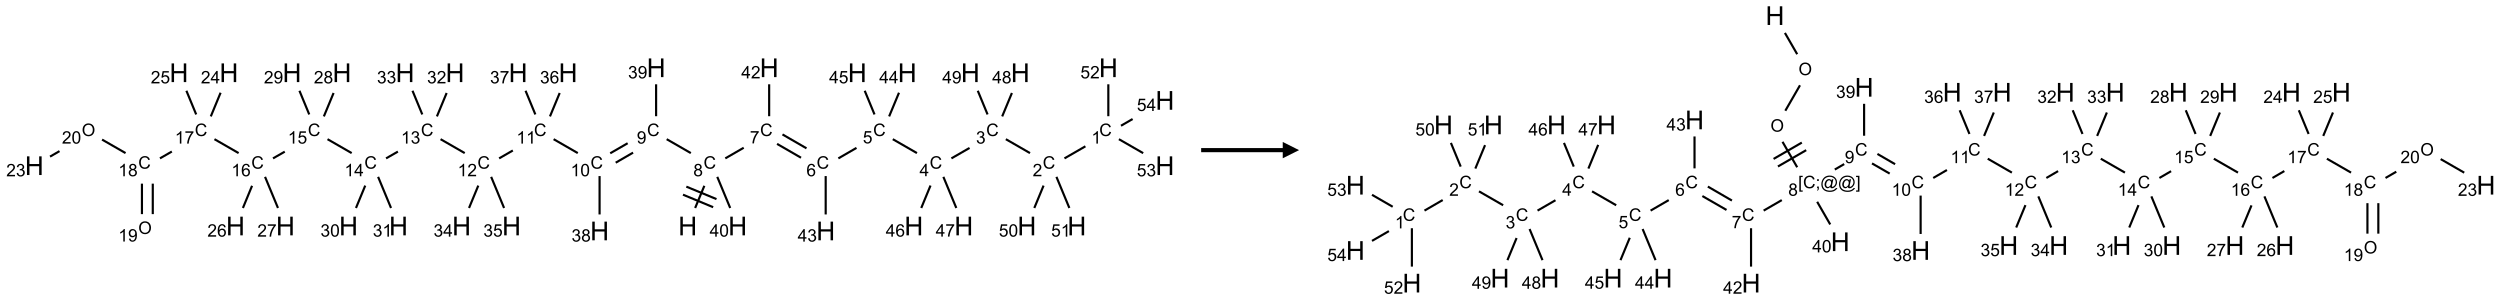 <?xml version="1.0" encoding="UTF-8"?>
<svg xmlns="http://www.w3.org/2000/svg" xmlns:xlink="http://www.w3.org/1999/xlink" width="1532" height="184" viewBox="0 0 1532 184">
<defs>
<g>
<g id="glyph-0-0">
<path d="M 2 0 L 2 -10 L 10 -10 L 10 0 Z M 2.25 -0.25 L 9.75 -0.25 L 9.75 -9.75 L 2.25 -9.75 Z M 2.25 -0.25 "/>
</g>
<g id="glyph-0-1">
<path d="M 1.281 0 L 1.281 -11.453 L 2.797 -11.453 L 2.797 -6.75 L 8.75 -6.75 L 8.75 -11.453 L 10.266 -11.453 L 10.266 0 L 8.75 0 L 8.75 -5.398 L 2.797 -5.398 L 2.797 0 Z M 1.281 0 "/>
</g>
<g id="glyph-1-0">
<path d="M 1.332 0 L 1.332 -6.668 L 6.668 -6.668 L 6.668 0 Z M 1.5 -0.168 L 6.5 -0.168 L 6.5 -6.5 L 1.5 -6.5 Z M 1.5 -0.168 "/>
</g>
<g id="glyph-1-1">
<path d="M 6.27 -2.676 L 7.281 -2.422 C 7.07 -1.594 6.688 -0.961 6.137 -0.523 C 5.586 -0.086 4.914 0.129 4.121 0.129 C 3.297 0.129 2.629 -0.039 2.113 -0.371 C 1.598 -0.707 1.203 -1.191 0.934 -1.828 C 0.664 -2.465 0.531 -3.145 0.531 -3.875 C 0.531 -4.672 0.684 -5.363 0.988 -5.957 C 1.293 -6.547 1.723 -6.996 2.285 -7.305 C 2.844 -7.613 3.461 -7.766 4.137 -7.766 C 4.898 -7.766 5.543 -7.57 6.062 -7.184 C 6.582 -6.793 6.945 -6.246 7.152 -5.543 L 6.156 -5.309 C 5.98 -5.863 5.723 -6.266 5.387 -6.52 C 5.051 -6.773 4.625 -6.902 4.113 -6.902 C 3.527 -6.902 3.039 -6.762 2.645 -6.48 C 2.25 -6.199 1.973 -5.82 1.812 -5.348 C 1.652 -4.871 1.574 -4.383 1.574 -3.879 C 1.574 -3.23 1.668 -2.664 1.855 -2.18 C 2.047 -1.695 2.34 -1.332 2.738 -1.094 C 3.137 -0.855 3.57 -0.734 4.035 -0.734 C 4.602 -0.734 5.082 -0.898 5.473 -1.223 C 5.867 -1.551 6.133 -2.035 6.27 -2.676 Z M 6.27 -2.676 "/>
</g>
<g id="glyph-1-2">
<path d="M 1.887 -4.141 C 1.496 -4.281 1.207 -4.484 1.02 -4.75 C 0.832 -5.016 0.738 -5.328 0.738 -5.699 C 0.738 -6.254 0.938 -6.719 1.34 -7.098 C 1.738 -7.477 2.27 -7.668 2.934 -7.668 C 3.598 -7.668 4.137 -7.473 4.543 -7.086 C 4.949 -6.699 5.152 -6.227 5.152 -5.672 C 5.152 -5.316 5.059 -5.008 4.871 -4.746 C 4.688 -4.484 4.406 -4.281 4.027 -4.141 C 4.496 -3.988 4.852 -3.742 5.098 -3.402 C 5.34 -3.062 5.465 -2.656 5.465 -2.184 C 5.465 -1.531 5.234 -0.98 4.77 -0.535 C 4.309 -0.09 3.703 0.129 2.949 0.129 C 2.195 0.129 1.586 -0.094 1.125 -0.539 C 0.664 -0.984 0.434 -1.543 0.434 -2.207 C 0.434 -2.703 0.559 -3.121 0.809 -3.457 C 1.062 -3.793 1.422 -4.02 1.887 -4.141 Z M 1.699 -5.73 C 1.699 -5.367 1.812 -5.074 2.047 -4.844 C 2.281 -4.613 2.582 -4.5 2.953 -4.5 C 3.312 -4.5 3.609 -4.613 3.84 -4.84 C 4.07 -5.066 4.188 -5.348 4.188 -5.676 C 4.188 -6.02 4.07 -6.309 3.832 -6.543 C 3.594 -6.777 3.297 -6.895 2.941 -6.895 C 2.586 -6.895 2.289 -6.781 2.051 -6.551 C 1.816 -6.324 1.699 -6.047 1.699 -5.73 Z M 1.395 -2.203 C 1.395 -1.938 1.461 -1.676 1.586 -1.426 C 1.711 -1.176 1.902 -0.984 2.152 -0.848 C 2.402 -0.711 2.672 -0.641 2.957 -0.641 C 3.406 -0.641 3.777 -0.785 4.066 -1.074 C 4.359 -1.363 4.504 -1.727 4.504 -2.172 C 4.504 -2.625 4.355 -2.996 4.055 -3.293 C 3.754 -3.586 3.379 -3.734 2.926 -3.734 C 2.484 -3.734 2.121 -3.59 1.832 -3.297 C 1.543 -3.004 1.395 -2.641 1.395 -2.203 Z M 1.395 -2.203 "/>
</g>
<g id="glyph-1-3">
<path d="M 0.504 -6.637 L 0.504 -7.535 L 5.449 -7.535 L 5.449 -6.809 C 4.961 -6.289 4.48 -5.602 4.004 -4.746 C 3.527 -3.887 3.156 -3.004 2.895 -2.098 C 2.707 -1.461 2.59 -0.762 2.535 0 L 1.574 0 C 1.582 -0.602 1.703 -1.328 1.926 -2.176 C 2.152 -3.027 2.477 -3.848 2.898 -4.637 C 3.32 -5.426 3.77 -6.094 4.246 -6.637 Z M 0.504 -6.637 "/>
</g>
<g id="glyph-1-4">
<path d="M 5.309 -5.766 L 4.375 -5.691 C 4.293 -6.059 4.172 -6.328 4.02 -6.496 C 3.766 -6.762 3.453 -6.895 3.082 -6.895 C 2.785 -6.895 2.523 -6.812 2.297 -6.645 C 2 -6.43 1.77 -6.117 1.598 -5.703 C 1.43 -5.289 1.34 -4.703 1.332 -3.938 C 1.559 -4.281 1.836 -4.535 2.16 -4.703 C 2.488 -4.871 2.828 -4.953 3.188 -4.953 C 3.812 -4.953 4.344 -4.723 4.785 -4.262 C 5.223 -3.801 5.441 -3.207 5.441 -2.48 C 5.441 -2 5.34 -1.555 5.133 -1.145 C 4.926 -0.73 4.641 -0.418 4.281 -0.199 C 3.922 0.02 3.512 0.129 3.051 0.129 C 2.27 0.129 1.633 -0.156 1.141 -0.73 C 0.648 -1.305 0.402 -2.254 0.402 -3.574 C 0.402 -5.051 0.672 -6.121 1.219 -6.793 C 1.695 -7.375 2.336 -7.668 3.141 -7.668 C 3.742 -7.668 4.234 -7.5 4.617 -7.16 C 5 -6.824 5.23 -6.359 5.309 -5.766 Z M 1.48 -2.473 C 1.48 -2.152 1.547 -1.844 1.684 -1.547 C 1.82 -1.25 2.016 -1.027 2.262 -0.871 C 2.508 -0.719 2.766 -0.641 3.035 -0.641 C 3.434 -0.641 3.773 -0.801 4.059 -1.121 C 4.344 -1.441 4.484 -1.875 4.484 -2.422 C 4.484 -2.949 4.344 -3.367 4.062 -3.668 C 3.781 -3.973 3.426 -4.125 3 -4.125 C 2.578 -4.125 2.219 -3.973 1.922 -3.668 C 1.625 -3.363 1.48 -2.969 1.48 -2.473 Z M 1.48 -2.473 "/>
</g>
<g id="glyph-1-5">
<path d="M 0.441 -2 L 1.426 -2.082 C 1.5 -1.605 1.668 -1.242 1.934 -1.004 C 2.199 -0.762 2.52 -0.641 2.895 -0.641 C 3.348 -0.641 3.73 -0.812 4.043 -1.152 C 4.355 -1.492 4.512 -1.941 4.512 -2.504 C 4.512 -3.039 4.359 -3.461 4.059 -3.77 C 3.758 -4.078 3.367 -4.234 2.879 -4.234 C 2.578 -4.234 2.305 -4.164 2.062 -4.027 C 1.82 -3.891 1.629 -3.715 1.488 -3.496 L 0.609 -3.609 L 1.348 -7.531 L 5.145 -7.531 L 5.145 -6.637 L 2.098 -6.637 L 1.688 -4.582 C 2.145 -4.902 2.625 -5.062 3.129 -5.062 C 3.797 -5.062 4.359 -4.832 4.816 -4.371 C 5.277 -3.91 5.504 -3.312 5.504 -2.59 C 5.504 -1.898 5.305 -1.301 4.902 -0.797 C 4.41 -0.18 3.742 0.129 2.895 0.129 C 2.199 0.129 1.633 -0.062 1.195 -0.453 C 0.758 -0.844 0.504 -1.359 0.441 -2 Z M 0.441 -2 "/>
</g>
<g id="glyph-1-6">
<path d="M 3.449 0 L 3.449 -1.828 L 0.137 -1.828 L 0.137 -2.688 L 3.621 -7.637 L 4.387 -7.637 L 4.387 -2.688 L 5.418 -2.688 L 5.418 -1.828 L 4.387 -1.828 L 4.387 0 Z M 3.449 -2.688 L 3.449 -6.129 L 1.059 -2.688 Z M 3.449 -2.688 "/>
</g>
<g id="glyph-1-7">
<path d="M 0.449 -2.016 L 1.387 -2.141 C 1.492 -1.609 1.676 -1.227 1.934 -0.992 C 2.191 -0.758 2.508 -0.641 2.879 -0.641 C 3.32 -0.641 3.695 -0.793 3.996 -1.098 C 4.301 -1.402 4.453 -1.781 4.453 -2.234 C 4.453 -2.664 4.312 -3.02 4.031 -3.301 C 3.75 -3.578 3.391 -3.719 2.957 -3.719 C 2.781 -3.719 2.562 -3.684 2.297 -3.613 L 2.402 -4.438 C 2.465 -4.43 2.516 -4.426 2.551 -4.426 C 2.949 -4.426 3.312 -4.531 3.629 -4.738 C 3.949 -4.949 4.109 -5.27 4.109 -5.703 C 4.109 -6.047 3.992 -6.332 3.762 -6.559 C 3.527 -6.785 3.227 -6.895 2.859 -6.895 C 2.496 -6.895 2.191 -6.781 1.949 -6.551 C 1.707 -6.324 1.547 -5.98 1.48 -5.52 L 0.543 -5.688 C 0.656 -6.316 0.918 -6.805 1.324 -7.148 C 1.73 -7.492 2.234 -7.668 2.84 -7.668 C 3.254 -7.668 3.641 -7.578 3.988 -7.398 C 4.34 -7.219 4.609 -6.977 4.793 -6.668 C 4.98 -6.359 5.074 -6.031 5.074 -5.684 C 5.074 -5.352 4.984 -5.051 4.809 -4.781 C 4.629 -4.512 4.367 -4.297 4.02 -4.137 C 4.473 -4.031 4.824 -3.816 5.074 -3.488 C 5.324 -3.16 5.449 -2.75 5.449 -2.254 C 5.449 -1.59 5.203 -1.023 4.719 -0.559 C 4.234 -0.098 3.617 0.137 2.875 0.137 C 2.203 0.137 1.648 -0.062 1.207 -0.465 C 0.762 -0.863 0.512 -1.379 0.449 -2.016 Z M 0.449 -2.016 "/>
</g>
<g id="glyph-1-8">
<path d="M 5.371 -0.902 L 5.371 0 L 0.324 0 C 0.316 -0.227 0.352 -0.441 0.434 -0.652 C 0.562 -0.996 0.766 -1.332 1.051 -1.668 C 1.332 -2 1.742 -2.387 2.277 -2.824 C 3.105 -3.504 3.668 -4.043 3.957 -4.441 C 4.25 -4.84 4.395 -5.215 4.395 -5.566 C 4.395 -5.938 4.262 -6.254 3.996 -6.508 C 3.73 -6.762 3.387 -6.891 2.957 -6.891 C 2.508 -6.891 2.145 -6.754 1.875 -6.484 C 1.605 -6.215 1.469 -5.84 1.465 -5.359 L 0.5 -5.457 C 0.566 -6.176 0.812 -6.727 1.246 -7.102 C 1.676 -7.477 2.254 -7.668 2.98 -7.668 C 3.711 -7.668 4.293 -7.465 4.719 -7.059 C 5.145 -6.652 5.359 -6.148 5.359 -5.547 C 5.359 -5.242 5.297 -4.941 5.172 -4.645 C 5.047 -4.352 4.84 -4.039 4.551 -3.715 C 4.262 -3.387 3.777 -2.938 3.105 -2.371 C 2.543 -1.898 2.18 -1.578 2.02 -1.41 C 1.859 -1.242 1.73 -1.07 1.625 -0.902 Z M 5.371 -0.902 "/>
</g>
<g id="glyph-1-9">
<path d="M 3.973 0 L 3.035 0 L 3.035 -5.973 C 2.809 -5.758 2.516 -5.543 2.148 -5.328 C 1.781 -5.113 1.453 -4.953 1.16 -4.844 L 1.16 -5.75 C 1.684 -5.996 2.145 -6.297 2.535 -6.645 C 2.93 -6.996 3.207 -7.336 3.371 -7.668 L 3.973 -7.668 Z M 3.973 0 "/>
</g>
<g id="glyph-1-10">
<path d="M 0.441 -3.766 C 0.441 -4.668 0.535 -5.395 0.723 -5.945 C 0.906 -6.496 1.184 -6.922 1.551 -7.219 C 1.918 -7.516 2.375 -7.668 2.934 -7.668 C 3.344 -7.668 3.703 -7.586 4.012 -7.418 C 4.32 -7.254 4.574 -7.016 4.777 -6.707 C 4.977 -6.395 5.137 -6.016 5.25 -5.57 C 5.363 -5.125 5.422 -4.523 5.422 -3.766 C 5.422 -2.871 5.328 -2.148 5.145 -1.598 C 4.961 -1.047 4.688 -0.621 4.32 -0.32 C 3.953 -0.02 3.492 0.129 2.934 0.129 C 2.195 0.129 1.617 -0.133 1.199 -0.66 C 0.695 -1.297 0.441 -2.332 0.441 -3.766 Z M 1.406 -3.766 C 1.406 -2.512 1.555 -1.68 1.848 -1.262 C 2.141 -0.848 2.5 -0.641 2.934 -0.641 C 3.363 -0.641 3.727 -0.848 4.02 -1.266 C 4.312 -1.684 4.457 -2.516 4.457 -3.766 C 4.457 -5.023 4.312 -5.859 4.02 -6.27 C 3.727 -6.684 3.359 -6.891 2.922 -6.891 C 2.492 -6.891 2.148 -6.707 1.891 -6.344 C 1.566 -5.879 1.406 -5.02 1.406 -3.766 Z M 1.406 -3.766 "/>
</g>
<g id="glyph-1-11">
<path d="M 0.582 -1.766 L 1.484 -1.848 C 1.562 -1.426 1.707 -1.117 1.922 -0.926 C 2.137 -0.734 2.414 -0.641 2.75 -0.641 C 3.039 -0.641 3.289 -0.707 3.508 -0.84 C 3.727 -0.973 3.902 -1.148 4.043 -1.367 C 4.18 -1.586 4.297 -1.887 4.391 -2.262 C 4.484 -2.637 4.531 -3.016 4.531 -3.406 C 4.531 -3.449 4.531 -3.512 4.527 -3.594 C 4.34 -3.297 4.082 -3.055 3.758 -2.867 C 3.434 -2.68 3.082 -2.59 2.703 -2.59 C 2.07 -2.59 1.535 -2.816 1.098 -3.277 C 0.66 -3.734 0.441 -4.34 0.441 -5.09 C 0.441 -5.863 0.672 -6.484 1.129 -6.957 C 1.586 -7.43 2.156 -7.668 2.844 -7.668 C 3.34 -7.668 3.793 -7.531 4.207 -7.266 C 4.617 -7 4.93 -6.617 5.145 -6.121 C 5.355 -5.629 5.465 -4.91 5.465 -3.973 C 5.465 -2.996 5.359 -2.223 5.145 -1.645 C 4.934 -1.066 4.617 -0.625 4.199 -0.324 C 3.781 -0.02 3.293 0.129 2.73 0.129 C 2.133 0.129 1.645 -0.035 1.266 -0.367 C 0.887 -0.699 0.66 -1.164 0.582 -1.766 Z M 4.422 -5.137 C 4.422 -5.676 4.277 -6.102 3.992 -6.418 C 3.707 -6.734 3.359 -6.891 2.957 -6.891 C 2.543 -6.891 2.18 -6.719 1.871 -6.379 C 1.562 -6.039 1.406 -5.598 1.406 -5.059 C 1.406 -4.57 1.555 -4.176 1.848 -3.871 C 2.141 -3.566 2.5 -3.418 2.934 -3.418 C 3.367 -3.418 3.723 -3.57 4.004 -3.871 C 4.281 -4.176 4.422 -4.598 4.422 -5.137 Z M 4.422 -5.137 "/>
</g>
<g id="glyph-1-12">
<path d="M 0.516 -3.719 C 0.516 -4.984 0.855 -5.977 1.535 -6.695 C 2.215 -7.414 3.094 -7.77 4.172 -7.77 C 4.875 -7.77 5.512 -7.602 6.078 -7.266 C 6.645 -6.93 7.074 -6.461 7.371 -5.855 C 7.668 -5.254 7.816 -4.57 7.816 -3.809 C 7.816 -3.035 7.66 -2.34 7.348 -1.73 C 7.035 -1.117 6.594 -0.656 6.02 -0.34 C 5.449 -0.027 4.828 0.129 4.168 0.129 C 3.449 0.129 2.805 -0.043 2.238 -0.391 C 1.672 -0.738 1.246 -1.211 0.953 -1.812 C 0.66 -2.414 0.516 -3.047 0.516 -3.719 Z M 1.559 -3.703 C 1.559 -2.781 1.805 -2.059 2.301 -1.527 C 2.793 -1 3.414 -0.734 4.16 -0.734 C 4.922 -0.734 5.547 -1 6.039 -1.535 C 6.531 -2.07 6.777 -2.828 6.777 -3.812 C 6.777 -4.434 6.672 -4.977 6.461 -5.441 C 6.25 -5.902 5.945 -6.262 5.539 -6.52 C 5.133 -6.773 4.68 -6.902 4.176 -6.902 C 3.461 -6.902 2.848 -6.656 2.332 -6.164 C 1.816 -5.672 1.559 -4.852 1.559 -3.703 Z M 1.559 -3.703 "/>
</g>
<g id="glyph-1-13">
<path d="M 0.723 2.121 L 0.723 -7.637 L 2.793 -7.637 L 2.793 -6.859 L 1.66 -6.859 L 1.66 1.344 L 2.793 1.344 L 2.793 2.121 Z M 0.723 2.121 "/>
</g>
<g id="glyph-1-14">
<path d="M 0.949 -4.465 L 0.949 -5.531 L 2.016 -5.531 L 2.016 -4.465 Z M 0.949 0 L 0.949 -1.066 L 2.016 -1.066 L 2.016 0 C 2.016 0.391 1.945 0.711 1.809 0.949 C 1.668 1.191 1.449 1.379 1.145 1.512 L 0.887 1.109 C 1.082 1.023 1.23 0.895 1.324 0.727 C 1.418 0.559 1.469 0.316 1.48 0 Z M 0.949 0 "/>
</g>
<g id="glyph-1-15">
<path d="M 6.047 -0.848 C 5.82 -0.59 5.57 -0.379 5.289 -0.223 C 5.008 -0.062 4.73 0.016 4.449 0.016 C 4.141 0.016 3.84 -0.074 3.547 -0.254 C 3.254 -0.434 3.02 -0.715 2.836 -1.09 C 2.652 -1.465 2.562 -1.875 2.562 -2.324 C 2.562 -2.875 2.703 -3.43 2.988 -3.98 C 3.27 -4.535 3.621 -4.953 4.043 -5.23 C 4.461 -5.508 4.871 -5.645 5.266 -5.645 C 5.566 -5.645 5.855 -5.566 6.129 -5.41 C 6.402 -5.25 6.641 -5.012 6.84 -4.688 L 7.016 -5.496 L 7.949 -5.496 L 7.199 -2 C 7.094 -1.516 7.043 -1.246 7.043 -1.191 C 7.043 -1.098 7.078 -1.02 7.148 -0.949 C 7.219 -0.883 7.305 -0.848 7.406 -0.848 C 7.59 -0.848 7.832 -0.953 8.129 -1.168 C 8.527 -1.445 8.84 -1.816 9.07 -2.285 C 9.301 -2.75 9.418 -3.234 9.418 -3.73 C 9.418 -4.309 9.27 -4.852 8.973 -5.355 C 8.676 -5.859 8.23 -6.262 7.645 -6.562 C 7.055 -6.863 6.406 -7.016 5.691 -7.016 C 4.879 -7.016 4.137 -6.824 3.465 -6.445 C 2.793 -6.066 2.273 -5.52 1.902 -4.809 C 1.535 -4.098 1.348 -3.34 1.348 -2.527 C 1.348 -1.676 1.535 -0.941 1.902 -0.328 C 2.273 0.285 2.809 0.742 3.508 1.035 C 4.207 1.328 4.984 1.473 5.832 1.473 C 6.742 1.473 7.504 1.32 8.121 1.016 C 8.734 0.711 9.195 0.34 9.5 -0.098 L 10.441 -0.098 C 10.266 0.266 9.961 0.637 9.531 1.016 C 9.102 1.395 8.59 1.695 7.996 1.914 C 7.402 2.133 6.688 2.246 5.848 2.246 C 5.078 2.246 4.367 2.145 3.715 1.949 C 3.066 1.75 2.512 1.453 2.051 1.055 C 1.594 0.656 1.25 0.199 1.016 -0.316 C 0.723 -0.973 0.578 -1.684 0.578 -2.441 C 0.578 -3.289 0.75 -4.098 1.098 -4.863 C 1.523 -5.805 2.125 -6.527 2.902 -7.027 C 3.684 -7.527 4.629 -7.777 5.738 -7.777 C 6.602 -7.777 7.375 -7.602 8.059 -7.246 C 8.746 -6.895 9.285 -6.371 9.684 -5.672 C 10.02 -5.07 10.188 -4.418 10.188 -3.715 C 10.188 -2.707 9.832 -1.812 9.125 -1.031 C 8.492 -0.328 7.801 0.02 7.051 0.02 C 6.812 0.02 6.617 -0.016 6.473 -0.09 C 6.324 -0.16 6.215 -0.266 6.145 -0.402 C 6.102 -0.488 6.066 -0.637 6.047 -0.848 Z M 3.527 -2.262 C 3.527 -1.785 3.641 -1.414 3.863 -1.152 C 4.09 -0.887 4.348 -0.754 4.641 -0.754 C 4.836 -0.754 5.039 -0.812 5.254 -0.93 C 5.469 -1.047 5.676 -1.219 5.871 -1.449 C 6.066 -1.676 6.23 -1.969 6.355 -2.32 C 6.48 -2.672 6.543 -3.027 6.543 -3.379 C 6.543 -3.852 6.426 -4.219 6.191 -4.48 C 5.957 -4.738 5.672 -4.871 5.332 -4.871 C 5.109 -4.871 4.902 -4.812 4.707 -4.699 C 4.512 -4.586 4.32 -4.406 4.137 -4.156 C 3.953 -3.906 3.805 -3.602 3.691 -3.246 C 3.582 -2.887 3.527 -2.559 3.527 -2.262 Z M 3.527 -2.262 "/>
</g>
<g id="glyph-1-16">
<path d="M 2.27 2.121 L 0.203 2.121 L 0.203 1.344 L 1.332 1.344 L 1.332 -6.859 L 0.203 -6.859 L 0.203 -7.637 L 2.27 -7.637 Z M 2.27 2.121 "/>
</g>
</g>
</defs>
<path fill="none" stroke-width="0.033" stroke-linecap="butt" stroke-linejoin="miter" stroke="rgb(0%, 0%, 0%)" stroke-opacity="1" stroke-miterlimit="10" d="M 10.124 2.148 L 10.265 1.808 " transform="matrix(40, 0, 0, 40, 21.021, 41.535)"/>
<path fill="none" stroke-width="0.033" stroke-linecap="butt" stroke-linejoin="miter" stroke="rgb(0%, 0%, 0%)" stroke-opacity="1" stroke-miterlimit="10" d="M 10.451 2.012 L 9.989 1.821 " transform="matrix(40, 0, 0, 40, 21.021, 41.535)"/>
<path fill="none" stroke-width="0.033" stroke-linecap="butt" stroke-linejoin="miter" stroke="rgb(0%, 0%, 0%)" stroke-opacity="1" stroke-miterlimit="10" d="M 10.4 2.136 L 9.938 1.944 " transform="matrix(40, 0, 0, 40, 21.021, 41.535)"/>
<path fill="none" stroke-width="0.033" stroke-linecap="butt" stroke-linejoin="miter" stroke="rgb(0%, 0%, 0%)" stroke-opacity="1" stroke-miterlimit="10" d="M 10.586 1.388 L 10.868 1.225 " transform="matrix(40, 0, 0, 40, 21.021, 41.535)"/>
<path fill="none" stroke-width="0.033" stroke-linecap="butt" stroke-linejoin="miter" stroke="rgb(0%, 0%, 0%)" stroke-opacity="1" stroke-miterlimit="10" d="M 11.379 1.166 L 11.746 1.378 " transform="matrix(40, 0, 0, 40, 21.021, 41.535)"/>
<path fill="none" stroke-width="0.033" stroke-linecap="butt" stroke-linejoin="miter" stroke="rgb(0%, 0%, 0%)" stroke-opacity="1" stroke-miterlimit="10" d="M 11.462 1.021 L 11.83 1.234 " transform="matrix(40, 0, 0, 40, 21.021, 41.535)"/>
<path fill="none" stroke-width="0.033" stroke-linecap="butt" stroke-linejoin="miter" stroke="rgb(0%, 0%, 0%)" stroke-opacity="1" stroke-miterlimit="10" d="M 12.318 1.388 L 12.596 1.227 " transform="matrix(40, 0, 0, 40, 21.021, 41.535)"/>
<path fill="none" stroke-width="0.033" stroke-linecap="butt" stroke-linejoin="miter" stroke="rgb(0%, 0%, 0%)" stroke-opacity="1" stroke-miterlimit="10" d="M 13.152 1.094 L 13.522 1.307 " transform="matrix(40, 0, 0, 40, 21.021, 41.535)"/>
<path fill="none" stroke-width="0.033" stroke-linecap="butt" stroke-linejoin="miter" stroke="rgb(0%, 0%, 0%)" stroke-opacity="1" stroke-miterlimit="10" d="M 14.05 1.388 L 14.328 1.228 " transform="matrix(40, 0, 0, 40, 21.021, 41.535)"/>
<path fill="none" stroke-width="0.033" stroke-linecap="butt" stroke-linejoin="miter" stroke="rgb(0%, 0%, 0%)" stroke-opacity="1" stroke-miterlimit="10" d="M 14.884 1.094 L 15.254 1.307 " transform="matrix(40, 0, 0, 40, 21.021, 41.535)"/>
<path fill="none" stroke-width="0.033" stroke-linecap="butt" stroke-linejoin="miter" stroke="rgb(0%, 0%, 0%)" stroke-opacity="1" stroke-miterlimit="10" d="M 15.782 1.388 L 16.103 1.203 " transform="matrix(40, 0, 0, 40, 21.021, 41.535)"/>
<path fill="none" stroke-width="0.033" stroke-linecap="butt" stroke-linejoin="miter" stroke="rgb(0%, 0%, 0%)" stroke-opacity="1" stroke-miterlimit="10" d="M 16.454 0.742 L 16.454 0.253 " transform="matrix(40, 0, 0, 40, 21.021, 41.535)"/>
<path fill="none" stroke-width="0.033" stroke-linecap="butt" stroke-linejoin="miter" stroke="rgb(0%, 0%, 0%)" stroke-opacity="1" stroke-miterlimit="10" d="M 16.616 1.094 L 16.988 1.308 " transform="matrix(40, 0, 0, 40, 21.021, 41.535)"/>
<path fill="none" stroke-width="0.033" stroke-linecap="butt" stroke-linejoin="miter" stroke="rgb(0%, 0%, 0%)" stroke-opacity="1" stroke-miterlimit="10" d="M 16.648 0.888 L 16.826 0.785 " transform="matrix(40, 0, 0, 40, 21.021, 41.535)"/>
<path fill="none" stroke-width="0.033" stroke-linecap="butt" stroke-linejoin="miter" stroke="rgb(0%, 0%, 0%)" stroke-opacity="1" stroke-miterlimit="10" d="M 15.462 1.805 L 15.32 2.148 " transform="matrix(40, 0, 0, 40, 21.021, 41.535)"/>
<path fill="none" stroke-width="0.033" stroke-linecap="butt" stroke-linejoin="miter" stroke="rgb(0%, 0%, 0%)" stroke-opacity="1" stroke-miterlimit="10" d="M 15.659 1.671 L 15.857 2.148 " transform="matrix(40, 0, 0, 40, 21.021, 41.535)"/>
<path fill="none" stroke-width="0.033" stroke-linecap="butt" stroke-linejoin="miter" stroke="rgb(0%, 0%, 0%)" stroke-opacity="1" stroke-miterlimit="10" d="M 14.828 0.745 L 14.977 0.386 " transform="matrix(40, 0, 0, 40, 21.021, 41.535)"/>
<path fill="none" stroke-width="0.033" stroke-linecap="butt" stroke-linejoin="miter" stroke="rgb(0%, 0%, 0%)" stroke-opacity="1" stroke-miterlimit="10" d="M 14.604 0.715 L 14.454 0.352 " transform="matrix(40, 0, 0, 40, 21.021, 41.535)"/>
<path fill="none" stroke-width="0.033" stroke-linecap="butt" stroke-linejoin="miter" stroke="rgb(0%, 0%, 0%)" stroke-opacity="1" stroke-miterlimit="10" d="M 13.73 1.804 L 13.588 2.148 " transform="matrix(40, 0, 0, 40, 21.021, 41.535)"/>
<path fill="none" stroke-width="0.033" stroke-linecap="butt" stroke-linejoin="miter" stroke="rgb(0%, 0%, 0%)" stroke-opacity="1" stroke-miterlimit="10" d="M 13.927 1.671 L 14.125 2.148 " transform="matrix(40, 0, 0, 40, 21.021, 41.535)"/>
<path fill="none" stroke-width="0.033" stroke-linecap="butt" stroke-linejoin="miter" stroke="rgb(0%, 0%, 0%)" stroke-opacity="1" stroke-miterlimit="10" d="M 13.096 0.745 L 13.247 0.382 " transform="matrix(40, 0, 0, 40, 21.021, 41.535)"/>
<path fill="none" stroke-width="0.033" stroke-linecap="butt" stroke-linejoin="miter" stroke="rgb(0%, 0%, 0%)" stroke-opacity="1" stroke-miterlimit="10" d="M 12.872 0.715 L 12.722 0.352 " transform="matrix(40, 0, 0, 40, 21.021, 41.535)"/>
<path fill="none" stroke-width="0.033" stroke-linecap="butt" stroke-linejoin="miter" stroke="rgb(0%, 0%, 0%)" stroke-opacity="1" stroke-miterlimit="10" d="M 12.124 1.659 L 12.124 2.247 " transform="matrix(40, 0, 0, 40, 21.021, 41.535)"/>
<path fill="none" stroke-width="0.033" stroke-linecap="butt" stroke-linejoin="miter" stroke="rgb(0%, 0%, 0%)" stroke-opacity="1" stroke-miterlimit="10" d="M 11.258 0.742 L 11.258 0.253 " transform="matrix(40, 0, 0, 40, 21.021, 41.535)"/>
<path fill="none" stroke-width="0.033" stroke-linecap="butt" stroke-linejoin="miter" stroke="rgb(0%, 0%, 0%)" stroke-opacity="1" stroke-miterlimit="10" d="M 10.058 1.307 L 9.688 1.094 " transform="matrix(40, 0, 0, 40, 21.021, 41.535)"/>
<path fill="none" stroke-width="0.033" stroke-linecap="butt" stroke-linejoin="miter" stroke="rgb(0%, 0%, 0%)" stroke-opacity="1" stroke-miterlimit="10" d="M 9.09 1.156 L 8.823 1.31 " transform="matrix(40, 0, 0, 40, 21.021, 41.535)"/>
<path fill="none" stroke-width="0.033" stroke-linecap="butt" stroke-linejoin="miter" stroke="rgb(0%, 0%, 0%)" stroke-opacity="1" stroke-miterlimit="10" d="M 9.173 1.3 L 8.907 1.454 " transform="matrix(40, 0, 0, 40, 21.021, 41.535)"/>
<path fill="none" stroke-width="0.033" stroke-linecap="butt" stroke-linejoin="miter" stroke="rgb(0%, 0%, 0%)" stroke-opacity="1" stroke-miterlimit="10" d="M 8.326 1.307 L 7.956 1.094 " transform="matrix(40, 0, 0, 40, 21.021, 41.535)"/>
<path fill="none" stroke-width="0.033" stroke-linecap="butt" stroke-linejoin="miter" stroke="rgb(0%, 0%, 0%)" stroke-opacity="1" stroke-miterlimit="10" d="M 7.331 1.267 L 7.121 1.388 " transform="matrix(40, 0, 0, 40, 21.021, 41.535)"/>
<path fill="none" stroke-width="0.033" stroke-linecap="butt" stroke-linejoin="miter" stroke="rgb(0%, 0%, 0%)" stroke-opacity="1" stroke-miterlimit="10" d="M 6.594 1.307 L 6.224 1.094 " transform="matrix(40, 0, 0, 40, 21.021, 41.535)"/>
<path fill="none" stroke-width="0.033" stroke-linecap="butt" stroke-linejoin="miter" stroke="rgb(0%, 0%, 0%)" stroke-opacity="1" stroke-miterlimit="10" d="M 5.57 1.284 L 5.389 1.388 " transform="matrix(40, 0, 0, 40, 21.021, 41.535)"/>
<path fill="none" stroke-width="0.033" stroke-linecap="butt" stroke-linejoin="miter" stroke="rgb(0%, 0%, 0%)" stroke-opacity="1" stroke-miterlimit="10" d="M 4.862 1.307 L 4.492 1.094 " transform="matrix(40, 0, 0, 40, 21.021, 41.535)"/>
<path fill="none" stroke-width="0.033" stroke-linecap="butt" stroke-linejoin="miter" stroke="rgb(0%, 0%, 0%)" stroke-opacity="1" stroke-miterlimit="10" d="M 3.837 1.285 L 3.657 1.388 " transform="matrix(40, 0, 0, 40, 21.021, 41.535)"/>
<path fill="none" stroke-width="0.033" stroke-linecap="butt" stroke-linejoin="miter" stroke="rgb(0%, 0%, 0%)" stroke-opacity="1" stroke-miterlimit="10" d="M 3.13 1.307 L 2.76 1.094 " transform="matrix(40, 0, 0, 40, 21.021, 41.535)"/>
<path fill="none" stroke-width="0.033" stroke-linecap="butt" stroke-linejoin="miter" stroke="rgb(0%, 0%, 0%)" stroke-opacity="1" stroke-miterlimit="10" d="M 2.107 1.283 L 1.925 1.388 " transform="matrix(40, 0, 0, 40, 21.021, 41.535)"/>
<path fill="none" stroke-width="0.033" stroke-linecap="butt" stroke-linejoin="miter" stroke="rgb(0%, 0%, 0%)" stroke-opacity="1" stroke-miterlimit="10" d="M 1.649 1.775 L 1.649 2.242 " transform="matrix(40, 0, 0, 40, 21.021, 41.535)"/>
<path fill="none" stroke-width="0.033" stroke-linecap="butt" stroke-linejoin="miter" stroke="rgb(0%, 0%, 0%)" stroke-opacity="1" stroke-miterlimit="10" d="M 1.815 1.775 L 1.815 2.242 " transform="matrix(40, 0, 0, 40, 21.021, 41.535)"/>
<path fill="none" stroke-width="0.033" stroke-linecap="butt" stroke-linejoin="miter" stroke="rgb(0%, 0%, 0%)" stroke-opacity="1" stroke-miterlimit="10" d="M 1.398 1.307 L 1.038 1.1 " transform="matrix(40, 0, 0, 40, 21.021, 41.535)"/>
<path fill="none" stroke-width="0.033" stroke-linecap="butt" stroke-linejoin="miter" stroke="rgb(0%, 0%, 0%)" stroke-opacity="1" stroke-miterlimit="10" d="M 0.386 1.277 L 0.241 1.361 " transform="matrix(40, 0, 0, 40, 21.021, 41.535)"/>
<path fill="none" stroke-width="0.033" stroke-linecap="butt" stroke-linejoin="miter" stroke="rgb(0%, 0%, 0%)" stroke-opacity="1" stroke-miterlimit="10" d="M 2.704 0.745 L 2.854 0.382 " transform="matrix(40, 0, 0, 40, 21.021, 41.535)"/>
<path fill="none" stroke-width="0.033" stroke-linecap="butt" stroke-linejoin="miter" stroke="rgb(0%, 0%, 0%)" stroke-opacity="1" stroke-miterlimit="10" d="M 2.48 0.715 L 2.33 0.352 " transform="matrix(40, 0, 0, 40, 21.021, 41.535)"/>
<path fill="none" stroke-width="0.033" stroke-linecap="butt" stroke-linejoin="miter" stroke="rgb(0%, 0%, 0%)" stroke-opacity="1" stroke-miterlimit="10" d="M 3.336 1.808 L 3.196 2.148 " transform="matrix(40, 0, 0, 40, 21.021, 41.535)"/>
<path fill="none" stroke-width="0.033" stroke-linecap="butt" stroke-linejoin="miter" stroke="rgb(0%, 0%, 0%)" stroke-opacity="1" stroke-miterlimit="10" d="M 3.535 1.671 L 3.733 2.148 " transform="matrix(40, 0, 0, 40, 21.021, 41.535)"/>
<path fill="none" stroke-width="0.033" stroke-linecap="butt" stroke-linejoin="miter" stroke="rgb(0%, 0%, 0%)" stroke-opacity="1" stroke-miterlimit="10" d="M 4.436 0.745 L 4.585 0.386 " transform="matrix(40, 0, 0, 40, 21.021, 41.535)"/>
<path fill="none" stroke-width="0.033" stroke-linecap="butt" stroke-linejoin="miter" stroke="rgb(0%, 0%, 0%)" stroke-opacity="1" stroke-miterlimit="10" d="M 4.212 0.715 L 4.062 0.352 " transform="matrix(40, 0, 0, 40, 21.021, 41.535)"/>
<path fill="none" stroke-width="0.033" stroke-linecap="butt" stroke-linejoin="miter" stroke="rgb(0%, 0%, 0%)" stroke-opacity="1" stroke-miterlimit="10" d="M 5.07 1.805 L 4.928 2.148 " transform="matrix(40, 0, 0, 40, 21.021, 41.535)"/>
<path fill="none" stroke-width="0.033" stroke-linecap="butt" stroke-linejoin="miter" stroke="rgb(0%, 0%, 0%)" stroke-opacity="1" stroke-miterlimit="10" d="M 5.267 1.671 L 5.465 2.148 " transform="matrix(40, 0, 0, 40, 21.021, 41.535)"/>
<path fill="none" stroke-width="0.033" stroke-linecap="butt" stroke-linejoin="miter" stroke="rgb(0%, 0%, 0%)" stroke-opacity="1" stroke-miterlimit="10" d="M 6.168 0.745 L 6.317 0.386 " transform="matrix(40, 0, 0, 40, 21.021, 41.535)"/>
<path fill="none" stroke-width="0.033" stroke-linecap="butt" stroke-linejoin="miter" stroke="rgb(0%, 0%, 0%)" stroke-opacity="1" stroke-miterlimit="10" d="M 5.944 0.715 L 5.794 0.352 " transform="matrix(40, 0, 0, 40, 21.021, 41.535)"/>
<path fill="none" stroke-width="0.033" stroke-linecap="butt" stroke-linejoin="miter" stroke="rgb(0%, 0%, 0%)" stroke-opacity="1" stroke-miterlimit="10" d="M 6.802 1.805 L 6.66 2.148 " transform="matrix(40, 0, 0, 40, 21.021, 41.535)"/>
<path fill="none" stroke-width="0.033" stroke-linecap="butt" stroke-linejoin="miter" stroke="rgb(0%, 0%, 0%)" stroke-opacity="1" stroke-miterlimit="10" d="M 6.999 1.671 L 7.197 2.148 " transform="matrix(40, 0, 0, 40, 21.021, 41.535)"/>
<path fill="none" stroke-width="0.033" stroke-linecap="butt" stroke-linejoin="miter" stroke="rgb(0%, 0%, 0%)" stroke-opacity="1" stroke-miterlimit="10" d="M 7.9 0.745 L 8.049 0.386 " transform="matrix(40, 0, 0, 40, 21.021, 41.535)"/>
<path fill="none" stroke-width="0.033" stroke-linecap="butt" stroke-linejoin="miter" stroke="rgb(0%, 0%, 0%)" stroke-opacity="1" stroke-miterlimit="10" d="M 7.676 0.715 L 7.526 0.352 " transform="matrix(40, 0, 0, 40, 21.021, 41.535)"/>
<path fill="none" stroke-width="0.033" stroke-linecap="butt" stroke-linejoin="miter" stroke="rgb(0%, 0%, 0%)" stroke-opacity="1" stroke-miterlimit="10" d="M 8.66 1.659 L 8.66 2.247 " transform="matrix(40, 0, 0, 40, 21.021, 41.535)"/>
<path fill="none" stroke-width="0.033" stroke-linecap="butt" stroke-linejoin="miter" stroke="rgb(0%, 0%, 0%)" stroke-opacity="1" stroke-miterlimit="10" d="M 9.526 0.742 L 9.526 0.253 " transform="matrix(40, 0, 0, 40, 21.021, 41.535)"/>
<path fill="none" stroke-width="0.033" stroke-linecap="butt" stroke-linejoin="miter" stroke="rgb(0%, 0%, 0%)" stroke-opacity="1" stroke-miterlimit="10" d="M 10.463 1.671 L 10.661 2.148 " transform="matrix(40, 0, 0, 40, 21.021, 41.535)"/>
<g fill="rgb(0%, 0%, 0%)" fill-opacity="1">
<use xlink:href="#glyph-0-1" x="415.633" y="144.219"/>
</g>
<g fill="rgb(0%, 0%, 0%)" fill-opacity="1">
<use xlink:href="#glyph-1-1" x="431.121" y="103.379"/>
</g>
<g fill="rgb(0%, 0%, 0%)" fill-opacity="1">
<use xlink:href="#glyph-1-2" x="424.855" y="108.016"/>
</g>
<g fill="rgb(0%, 0%, 0%)" fill-opacity="1">
<use xlink:href="#glyph-1-1" x="465.762" y="83.379"/>
</g>
<g fill="rgb(0%, 0%, 0%)" fill-opacity="1">
<use xlink:href="#glyph-1-3" x="459.508" y="87.887"/>
</g>
<g fill="rgb(0%, 0%, 0%)" fill-opacity="1">
<use xlink:href="#glyph-1-1" x="500.402" y="103.379"/>
</g>
<g fill="rgb(0%, 0%, 0%)" fill-opacity="1">
<use xlink:href="#glyph-1-4" x="494.156" y="108.016"/>
</g>
<g fill="rgb(0%, 0%, 0%)" fill-opacity="1">
<use xlink:href="#glyph-1-1" x="535.043" y="83.379"/>
</g>
<g fill="rgb(0%, 0%, 0%)" fill-opacity="1">
<use xlink:href="#glyph-1-5" x="528.734" y="87.883"/>
</g>
<g fill="rgb(0%, 0%, 0%)" fill-opacity="1">
<use xlink:href="#glyph-1-1" x="569.684" y="103.379"/>
</g>
<g fill="rgb(0%, 0%, 0%)" fill-opacity="1">
<use xlink:href="#glyph-1-6" x="563.465" y="107.984"/>
</g>
<g fill="rgb(0%, 0%, 0%)" fill-opacity="1">
<use xlink:href="#glyph-1-1" x="604.324" y="83.379"/>
</g>
<g fill="rgb(0%, 0%, 0%)" fill-opacity="1">
<use xlink:href="#glyph-1-7" x="598.074" y="88.016"/>
</g>
<g fill="rgb(0%, 0%, 0%)" fill-opacity="1">
<use xlink:href="#glyph-1-1" x="638.969" y="103.379"/>
</g>
<g fill="rgb(0%, 0%, 0%)" fill-opacity="1">
<use xlink:href="#glyph-1-8" x="632.797" y="108.016"/>
</g>
<g fill="rgb(0%, 0%, 0%)" fill-opacity="1">
<use xlink:href="#glyph-1-1" x="673.609" y="83.379"/>
</g>
<g fill="rgb(0%, 0%, 0%)" fill-opacity="1">
<use xlink:href="#glyph-1-9" x="668.828" y="88.016"/>
</g>
<g fill="rgb(0%, 0%, 0%)" fill-opacity="1">
<use xlink:href="#glyph-0-1" x="673.43" y="47.262"/>
</g>
<g fill="rgb(0%, 0%, 0%)" fill-opacity="1">
<use xlink:href="#glyph-1-5" x="662.07" y="48.055"/>
<use xlink:href="#glyph-1-8" x="668.003" y="48.055"/>
</g>
<g fill="rgb(0%, 0%, 0%)" fill-opacity="1">
<use xlink:href="#glyph-0-1" x="708.07" y="107.262"/>
</g>
<g fill="rgb(0%, 0%, 0%)" fill-opacity="1">
<use xlink:href="#glyph-1-5" x="696.633" y="108.055"/>
<use xlink:href="#glyph-1-7" x="702.565" y="108.055"/>
</g>
<g fill="rgb(0%, 0%, 0%)" fill-opacity="1">
<use xlink:href="#glyph-0-1" x="708.07" y="67.262"/>
</g>
<g fill="rgb(0%, 0%, 0%)" fill-opacity="1">
<use xlink:href="#glyph-1-5" x="696.664" y="68.023"/>
<use xlink:href="#glyph-1-6" x="702.596" y="68.023"/>
</g>
<g fill="rgb(0%, 0%, 0%)" fill-opacity="1">
<use xlink:href="#glyph-0-1" x="623.48" y="144.219"/>
</g>
<g fill="rgb(0%, 0%, 0%)" fill-opacity="1">
<use xlink:href="#glyph-1-5" x="612.07" y="145.012"/>
<use xlink:href="#glyph-1-10" x="618.003" y="145.012"/>
</g>
<g fill="rgb(0%, 0%, 0%)" fill-opacity="1">
<use xlink:href="#glyph-0-1" x="654.094" y="144.219"/>
</g>
<g fill="rgb(0%, 0%, 0%)" fill-opacity="1">
<use xlink:href="#glyph-1-5" x="644.133" y="145.012"/>
<use xlink:href="#glyph-1-9" x="650.065" y="145.012"/>
</g>
<g fill="rgb(0%, 0%, 0%)" fill-opacity="1">
<use xlink:href="#glyph-0-1" x="619.453" y="50.309"/>
</g>
<g fill="rgb(0%, 0%, 0%)" fill-opacity="1">
<use xlink:href="#glyph-1-6" x="608.004" y="51.102"/>
<use xlink:href="#glyph-1-2" x="613.936" y="51.102"/>
</g>
<g fill="rgb(0%, 0%, 0%)" fill-opacity="1">
<use xlink:href="#glyph-0-1" x="588.84" y="50.309"/>
</g>
<g fill="rgb(0%, 0%, 0%)" fill-opacity="1">
<use xlink:href="#glyph-1-6" x="577.391" y="51.102"/>
<use xlink:href="#glyph-1-11" x="583.323" y="51.102"/>
</g>
<g fill="rgb(0%, 0%, 0%)" fill-opacity="1">
<use xlink:href="#glyph-0-1" x="554.199" y="144.219"/>
</g>
<g fill="rgb(0%, 0%, 0%)" fill-opacity="1">
<use xlink:href="#glyph-1-6" x="542.77" y="145.012"/>
<use xlink:href="#glyph-1-4" x="548.702" y="145.012"/>
</g>
<g fill="rgb(0%, 0%, 0%)" fill-opacity="1">
<use xlink:href="#glyph-0-1" x="584.812" y="144.219"/>
</g>
<g fill="rgb(0%, 0%, 0%)" fill-opacity="1">
<use xlink:href="#glyph-1-6" x="573.379" y="144.98"/>
<use xlink:href="#glyph-1-3" x="579.311" y="144.98"/>
</g>
<g fill="rgb(0%, 0%, 0%)" fill-opacity="1">
<use xlink:href="#glyph-0-1" x="550.172" y="50.309"/>
</g>
<g fill="rgb(0%, 0%, 0%)" fill-opacity="1">
<use xlink:href="#glyph-1-6" x="538.77" y="51.07"/>
<use xlink:href="#glyph-1-6" x="544.702" y="51.07"/>
</g>
<g fill="rgb(0%, 0%, 0%)" fill-opacity="1">
<use xlink:href="#glyph-0-1" x="519.559" y="50.309"/>
</g>
<g fill="rgb(0%, 0%, 0%)" fill-opacity="1">
<use xlink:href="#glyph-1-6" x="508.066" y="51.07"/>
<use xlink:href="#glyph-1-5" x="513.999" y="51.07"/>
</g>
<g fill="rgb(0%, 0%, 0%)" fill-opacity="1">
<use xlink:href="#glyph-0-1" x="500.223" y="147.262"/>
</g>
<g fill="rgb(0%, 0%, 0%)" fill-opacity="1">
<use xlink:href="#glyph-1-6" x="488.789" y="148.055"/>
<use xlink:href="#glyph-1-7" x="494.721" y="148.055"/>
</g>
<g fill="rgb(0%, 0%, 0%)" fill-opacity="1">
<use xlink:href="#glyph-0-1" x="465.582" y="47.262"/>
</g>
<g fill="rgb(0%, 0%, 0%)" fill-opacity="1">
<use xlink:href="#glyph-1-6" x="454.227" y="48.055"/>
<use xlink:href="#glyph-1-8" x="460.159" y="48.055"/>
</g>
<g fill="rgb(0%, 0%, 0%)" fill-opacity="1">
<use xlink:href="#glyph-1-1" x="396.48" y="83.379"/>
</g>
<g fill="rgb(0%, 0%, 0%)" fill-opacity="1">
<use xlink:href="#glyph-1-11" x="390.211" y="88.016"/>
</g>
<g fill="rgb(0%, 0%, 0%)" fill-opacity="1">
<use xlink:href="#glyph-1-1" x="361.84" y="103.379"/>
</g>
<g fill="rgb(0%, 0%, 0%)" fill-opacity="1">
<use xlink:href="#glyph-1-9" x="349.68" y="108.016"/>
<use xlink:href="#glyph-1-10" x="355.612" y="108.016"/>
</g>
<g fill="rgb(0%, 0%, 0%)" fill-opacity="1">
<use xlink:href="#glyph-1-1" x="327.199" y="83.379"/>
</g>
<g fill="rgb(0%, 0%, 0%)" fill-opacity="1">
<use xlink:href="#glyph-1-9" x="316.488" y="88.016"/>
<use xlink:href="#glyph-1-9" x="322.421" y="88.016"/>
</g>
<g fill="rgb(0%, 0%, 0%)" fill-opacity="1">
<use xlink:href="#glyph-1-1" x="292.559" y="103.379"/>
</g>
<g fill="rgb(0%, 0%, 0%)" fill-opacity="1">
<use xlink:href="#glyph-1-9" x="280.449" y="108.016"/>
<use xlink:href="#glyph-1-8" x="286.382" y="108.016"/>
</g>
<g fill="rgb(0%, 0%, 0%)" fill-opacity="1">
<use xlink:href="#glyph-1-1" x="257.914" y="83.379"/>
</g>
<g fill="rgb(0%, 0%, 0%)" fill-opacity="1">
<use xlink:href="#glyph-1-9" x="245.73" y="88.016"/>
<use xlink:href="#glyph-1-7" x="251.663" y="88.016"/>
</g>
<g fill="rgb(0%, 0%, 0%)" fill-opacity="1">
<use xlink:href="#glyph-1-1" x="223.273" y="103.379"/>
</g>
<g fill="rgb(0%, 0%, 0%)" fill-opacity="1">
<use xlink:href="#glyph-1-9" x="211.121" y="108.016"/>
<use xlink:href="#glyph-1-6" x="217.053" y="108.016"/>
</g>
<g fill="rgb(0%, 0%, 0%)" fill-opacity="1">
<use xlink:href="#glyph-1-1" x="188.633" y="83.379"/>
</g>
<g fill="rgb(0%, 0%, 0%)" fill-opacity="1">
<use xlink:href="#glyph-1-9" x="176.391" y="88.016"/>
<use xlink:href="#glyph-1-5" x="182.323" y="88.016"/>
</g>
<g fill="rgb(0%, 0%, 0%)" fill-opacity="1">
<use xlink:href="#glyph-1-1" x="153.992" y="103.379"/>
</g>
<g fill="rgb(0%, 0%, 0%)" fill-opacity="1">
<use xlink:href="#glyph-1-9" x="141.812" y="108.016"/>
<use xlink:href="#glyph-1-4" x="147.745" y="108.016"/>
</g>
<g fill="rgb(0%, 0%, 0%)" fill-opacity="1">
<use xlink:href="#glyph-1-1" x="119.352" y="83.379"/>
</g>
<g fill="rgb(0%, 0%, 0%)" fill-opacity="1">
<use xlink:href="#glyph-1-9" x="107.168" y="88.016"/>
<use xlink:href="#glyph-1-3" x="113.1" y="88.016"/>
</g>
<g fill="rgb(0%, 0%, 0%)" fill-opacity="1">
<use xlink:href="#glyph-1-1" x="84.711" y="103.379"/>
</g>
<g fill="rgb(0%, 0%, 0%)" fill-opacity="1">
<use xlink:href="#glyph-1-9" x="72.512" y="108.016"/>
<use xlink:href="#glyph-1-2" x="78.444" y="108.016"/>
</g>
<g fill="rgb(0%, 0%, 0%)" fill-opacity="1">
<use xlink:href="#glyph-1-12" x="84.727" y="143.383"/>
</g>
<g fill="rgb(0%, 0%, 0%)" fill-opacity="1">
<use xlink:href="#glyph-1-9" x="72.512" y="148.016"/>
<use xlink:href="#glyph-1-11" x="78.444" y="148.016"/>
</g>
<g fill="rgb(0%, 0%, 0%)" fill-opacity="1">
<use xlink:href="#glyph-1-12" x="50.086" y="83.383"/>
</g>
<g fill="rgb(0%, 0%, 0%)" fill-opacity="1">
<use xlink:href="#glyph-1-8" x="37.914" y="88.016"/>
<use xlink:href="#glyph-1-10" x="43.846" y="88.016"/>
</g>
<g fill="rgb(0%, 0%, 0%)" fill-opacity="1">
<use xlink:href="#glyph-0-1" x="15.25" y="107.262"/>
</g>
<g fill="rgb(0%, 0%, 0%)" fill-opacity="1">
<use xlink:href="#glyph-1-8" x="3.816" y="108.055"/>
<use xlink:href="#glyph-1-7" x="9.749" y="108.055"/>
</g>
<g fill="rgb(0%, 0%, 0%)" fill-opacity="1">
<use xlink:href="#glyph-0-1" x="134.48" y="50.309"/>
</g>
<g fill="rgb(0%, 0%, 0%)" fill-opacity="1">
<use xlink:href="#glyph-1-8" x="123.078" y="51.102"/>
<use xlink:href="#glyph-1-6" x="129.01" y="51.102"/>
</g>
<g fill="rgb(0%, 0%, 0%)" fill-opacity="1">
<use xlink:href="#glyph-0-1" x="103.863" y="50.309"/>
</g>
<g fill="rgb(0%, 0%, 0%)" fill-opacity="1">
<use xlink:href="#glyph-1-8" x="92.375" y="51.102"/>
<use xlink:href="#glyph-1-5" x="98.307" y="51.102"/>
</g>
<g fill="rgb(0%, 0%, 0%)" fill-opacity="1">
<use xlink:href="#glyph-0-1" x="138.504" y="144.219"/>
</g>
<g fill="rgb(0%, 0%, 0%)" fill-opacity="1">
<use xlink:href="#glyph-1-8" x="127.078" y="145.012"/>
<use xlink:href="#glyph-1-4" x="133.01" y="145.012"/>
</g>
<g fill="rgb(0%, 0%, 0%)" fill-opacity="1">
<use xlink:href="#glyph-0-1" x="169.121" y="144.219"/>
</g>
<g fill="rgb(0%, 0%, 0%)" fill-opacity="1">
<use xlink:href="#glyph-1-8" x="157.688" y="145.012"/>
<use xlink:href="#glyph-1-3" x="163.62" y="145.012"/>
</g>
<g fill="rgb(0%, 0%, 0%)" fill-opacity="1">
<use xlink:href="#glyph-0-1" x="203.762" y="50.309"/>
</g>
<g fill="rgb(0%, 0%, 0%)" fill-opacity="1">
<use xlink:href="#glyph-1-8" x="192.312" y="51.102"/>
<use xlink:href="#glyph-1-2" x="198.245" y="51.102"/>
</g>
<g fill="rgb(0%, 0%, 0%)" fill-opacity="1">
<use xlink:href="#glyph-0-1" x="173.148" y="50.309"/>
</g>
<g fill="rgb(0%, 0%, 0%)" fill-opacity="1">
<use xlink:href="#glyph-1-8" x="161.699" y="51.102"/>
<use xlink:href="#glyph-1-11" x="167.632" y="51.102"/>
</g>
<g fill="rgb(0%, 0%, 0%)" fill-opacity="1">
<use xlink:href="#glyph-0-1" x="207.789" y="144.219"/>
</g>
<g fill="rgb(0%, 0%, 0%)" fill-opacity="1">
<use xlink:href="#glyph-1-7" x="196.379" y="145.012"/>
<use xlink:href="#glyph-1-10" x="202.311" y="145.012"/>
</g>
<g fill="rgb(0%, 0%, 0%)" fill-opacity="1">
<use xlink:href="#glyph-0-1" x="238.402" y="144.219"/>
</g>
<g fill="rgb(0%, 0%, 0%)" fill-opacity="1">
<use xlink:href="#glyph-1-7" x="228.441" y="145.012"/>
<use xlink:href="#glyph-1-9" x="234.374" y="145.012"/>
</g>
<g fill="rgb(0%, 0%, 0%)" fill-opacity="1">
<use xlink:href="#glyph-0-1" x="273.043" y="50.309"/>
</g>
<g fill="rgb(0%, 0%, 0%)" fill-opacity="1">
<use xlink:href="#glyph-1-7" x="261.688" y="51.102"/>
<use xlink:href="#glyph-1-8" x="267.62" y="51.102"/>
</g>
<g fill="rgb(0%, 0%, 0%)" fill-opacity="1">
<use xlink:href="#glyph-0-1" x="242.43" y="50.309"/>
</g>
<g fill="rgb(0%, 0%, 0%)" fill-opacity="1">
<use xlink:href="#glyph-1-7" x="230.996" y="51.102"/>
<use xlink:href="#glyph-1-7" x="236.928" y="51.102"/>
</g>
<g fill="rgb(0%, 0%, 0%)" fill-opacity="1">
<use xlink:href="#glyph-0-1" x="277.07" y="144.219"/>
</g>
<g fill="rgb(0%, 0%, 0%)" fill-opacity="1">
<use xlink:href="#glyph-1-7" x="265.668" y="145.012"/>
<use xlink:href="#glyph-1-6" x="271.6" y="145.012"/>
</g>
<g fill="rgb(0%, 0%, 0%)" fill-opacity="1">
<use xlink:href="#glyph-0-1" x="307.684" y="144.219"/>
</g>
<g fill="rgb(0%, 0%, 0%)" fill-opacity="1">
<use xlink:href="#glyph-1-7" x="296.195" y="145.012"/>
<use xlink:href="#glyph-1-5" x="302.128" y="145.012"/>
</g>
<g fill="rgb(0%, 0%, 0%)" fill-opacity="1">
<use xlink:href="#glyph-0-1" x="342.324" y="50.309"/>
</g>
<g fill="rgb(0%, 0%, 0%)" fill-opacity="1">
<use xlink:href="#glyph-1-7" x="330.898" y="51.102"/>
<use xlink:href="#glyph-1-4" x="336.831" y="51.102"/>
</g>
<g fill="rgb(0%, 0%, 0%)" fill-opacity="1">
<use xlink:href="#glyph-0-1" x="311.711" y="50.309"/>
</g>
<g fill="rgb(0%, 0%, 0%)" fill-opacity="1">
<use xlink:href="#glyph-1-7" x="300.277" y="51.102"/>
<use xlink:href="#glyph-1-3" x="306.21" y="51.102"/>
</g>
<g fill="rgb(0%, 0%, 0%)" fill-opacity="1">
<use xlink:href="#glyph-0-1" x="361.66" y="147.262"/>
</g>
<g fill="rgb(0%, 0%, 0%)" fill-opacity="1">
<use xlink:href="#glyph-1-7" x="350.211" y="148.055"/>
<use xlink:href="#glyph-1-2" x="356.143" y="148.055"/>
</g>
<g fill="rgb(0%, 0%, 0%)" fill-opacity="1">
<use xlink:href="#glyph-0-1" x="396.301" y="47.262"/>
</g>
<g fill="rgb(0%, 0%, 0%)" fill-opacity="1">
<use xlink:href="#glyph-1-7" x="384.852" y="48.055"/>
<use xlink:href="#glyph-1-11" x="390.784" y="48.055"/>
</g>
<g fill="rgb(0%, 0%, 0%)" fill-opacity="1">
<use xlink:href="#glyph-0-1" x="446.25" y="144.219"/>
</g>
<g fill="rgb(0%, 0%, 0%)" fill-opacity="1">
<use xlink:href="#glyph-1-6" x="434.84" y="145.012"/>
<use xlink:href="#glyph-1-10" x="440.772" y="145.012"/>
</g>
<path fill-rule="nonzero" fill="rgb(0%, 0%, 0%)" fill-opacity="1" d="M 736.066 93.25 L 786.066 93.25 L 786.066 97 L 796.066 92 L 786.066 87 L 786.066 90.75 L 736.066 90.75 "/>
<path fill="none" stroke-width="0.033" stroke-linecap="butt" stroke-linejoin="miter" stroke="rgb(0%, 0%, 0%)" stroke-opacity="1" stroke-miterlimit="10" d="M 6.581 0.265 L 6.769 0.591 " transform="matrix(40, 0, 0, 40, 830.561, 9.578)"/>
<path fill="none" stroke-width="0.033" stroke-linecap="butt" stroke-linejoin="miter" stroke="rgb(0%, 0%, 0%)" stroke-opacity="1" stroke-miterlimit="10" d="M 6.812 1.067 L 6.587 1.457 " transform="matrix(40, 0, 0, 40, 830.561, 9.578)"/>
<path fill="none" stroke-width="0.033" stroke-linecap="butt" stroke-linejoin="miter" stroke="rgb(0%, 0%, 0%)" stroke-opacity="1" stroke-miterlimit="10" d="M 6.544 1.933 L 6.769 2.323 " transform="matrix(40, 0, 0, 40, 830.561, 9.578)"/>
<path fill="none" stroke-width="0.033" stroke-linecap="butt" stroke-linejoin="miter" stroke="rgb(0%, 0%, 0%)" stroke-opacity="1" stroke-miterlimit="10" d="M 6.474 2.311 L 6.907 2.061 " transform="matrix(40, 0, 0, 40, 830.561, 9.578)"/>
<path fill="none" stroke-width="0.033" stroke-linecap="butt" stroke-linejoin="miter" stroke="rgb(0%, 0%, 0%)" stroke-opacity="1" stroke-miterlimit="10" d="M 6.407 2.195 L 6.84 1.945 " transform="matrix(40, 0, 0, 40, 830.561, 9.578)"/>
<path fill="none" stroke-width="0.033" stroke-linecap="butt" stroke-linejoin="miter" stroke="rgb(0%, 0%, 0%)" stroke-opacity="1" stroke-miterlimit="10" d="M 6.533 2.826 L 6.255 2.987 " transform="matrix(40, 0, 0, 40, 830.561, 9.578)"/>
<path fill="none" stroke-width="0.033" stroke-linecap="butt" stroke-linejoin="miter" stroke="rgb(0%, 0%, 0%)" stroke-opacity="1" stroke-miterlimit="10" d="M 5.769 2.833 L 5.4 2.619 " transform="matrix(40, 0, 0, 40, 830.561, 9.578)"/>
<path fill="none" stroke-width="0.033" stroke-linecap="butt" stroke-linejoin="miter" stroke="rgb(0%, 0%, 0%)" stroke-opacity="1" stroke-miterlimit="10" d="M 5.686 2.977 L 5.316 2.764 " transform="matrix(40, 0, 0, 40, 830.561, 9.578)"/>
<path fill="none" stroke-width="0.033" stroke-linecap="butt" stroke-linejoin="miter" stroke="rgb(0%, 0%, 0%)" stroke-opacity="1" stroke-miterlimit="10" d="M 4.801 2.826 L 4.523 2.987 " transform="matrix(40, 0, 0, 40, 830.561, 9.578)"/>
<path fill="none" stroke-width="0.033" stroke-linecap="butt" stroke-linejoin="miter" stroke="rgb(0%, 0%, 0%)" stroke-opacity="1" stroke-miterlimit="10" d="M 3.996 2.905 L 3.626 2.692 " transform="matrix(40, 0, 0, 40, 830.561, 9.578)"/>
<path fill="none" stroke-width="0.033" stroke-linecap="butt" stroke-linejoin="miter" stroke="rgb(0%, 0%, 0%)" stroke-opacity="1" stroke-miterlimit="10" d="M 3.066 2.828 L 2.791 2.987 " transform="matrix(40, 0, 0, 40, 830.561, 9.578)"/>
<path fill="none" stroke-width="0.033" stroke-linecap="butt" stroke-linejoin="miter" stroke="rgb(0%, 0%, 0%)" stroke-opacity="1" stroke-miterlimit="10" d="M 2.264 2.905 L 1.894 2.692 " transform="matrix(40, 0, 0, 40, 830.561, 9.578)"/>
<path fill="none" stroke-width="0.033" stroke-linecap="butt" stroke-linejoin="miter" stroke="rgb(0%, 0%, 0%)" stroke-opacity="1" stroke-miterlimit="10" d="M 1.338 2.825 L 1.059 2.987 " transform="matrix(40, 0, 0, 40, 830.561, 9.578)"/>
<path fill="none" stroke-width="0.033" stroke-linecap="butt" stroke-linejoin="miter" stroke="rgb(0%, 0%, 0%)" stroke-opacity="1" stroke-miterlimit="10" d="M 0.866 3.257 L 0.866 3.845 " transform="matrix(40, 0, 0, 40, 830.561, 9.578)"/>
<path fill="none" stroke-width="0.033" stroke-linecap="butt" stroke-linejoin="miter" stroke="rgb(0%, 0%, 0%)" stroke-opacity="1" stroke-miterlimit="10" d="M 0.572 2.928 L 0.255 2.745 " transform="matrix(40, 0, 0, 40, 830.561, 9.578)"/>
<path fill="none" stroke-width="0.033" stroke-linecap="butt" stroke-linejoin="miter" stroke="rgb(0%, 0%, 0%)" stroke-opacity="1" stroke-miterlimit="10" d="M 0.514 3.301 L 0.255 3.451 " transform="matrix(40, 0, 0, 40, 830.561, 9.578)"/>
<path fill="none" stroke-width="0.033" stroke-linecap="butt" stroke-linejoin="miter" stroke="rgb(0%, 0%, 0%)" stroke-opacity="1" stroke-miterlimit="10" d="M 1.614 2.313 L 1.464 1.95 " transform="matrix(40, 0, 0, 40, 830.561, 9.578)"/>
<path fill="none" stroke-width="0.033" stroke-linecap="butt" stroke-linejoin="miter" stroke="rgb(0%, 0%, 0%)" stroke-opacity="1" stroke-miterlimit="10" d="M 1.838 2.343 L 1.987 1.984 " transform="matrix(40, 0, 0, 40, 830.561, 9.578)"/>
<path fill="none" stroke-width="0.033" stroke-linecap="butt" stroke-linejoin="miter" stroke="rgb(0%, 0%, 0%)" stroke-opacity="1" stroke-miterlimit="10" d="M 2.669 3.269 L 2.867 3.746 " transform="matrix(40, 0, 0, 40, 830.561, 9.578)"/>
<path fill="none" stroke-width="0.033" stroke-linecap="butt" stroke-linejoin="miter" stroke="rgb(0%, 0%, 0%)" stroke-opacity="1" stroke-miterlimit="10" d="M 2.47 3.407 L 2.33 3.746 " transform="matrix(40, 0, 0, 40, 830.561, 9.578)"/>
<path fill="none" stroke-width="0.033" stroke-linecap="butt" stroke-linejoin="miter" stroke="rgb(0%, 0%, 0%)" stroke-opacity="1" stroke-miterlimit="10" d="M 3.346 2.313 L 3.196 1.95 " transform="matrix(40, 0, 0, 40, 830.561, 9.578)"/>
<path fill="none" stroke-width="0.033" stroke-linecap="butt" stroke-linejoin="miter" stroke="rgb(0%, 0%, 0%)" stroke-opacity="1" stroke-miterlimit="10" d="M 3.57 2.343 L 3.72 1.98 " transform="matrix(40, 0, 0, 40, 830.561, 9.578)"/>
<path fill="none" stroke-width="0.033" stroke-linecap="butt" stroke-linejoin="miter" stroke="rgb(0%, 0%, 0%)" stroke-opacity="1" stroke-miterlimit="10" d="M 4.401 3.269 L 4.599 3.746 " transform="matrix(40, 0, 0, 40, 830.561, 9.578)"/>
<path fill="none" stroke-width="0.033" stroke-linecap="butt" stroke-linejoin="miter" stroke="rgb(0%, 0%, 0%)" stroke-opacity="1" stroke-miterlimit="10" d="M 4.204 3.403 L 4.062 3.746 " transform="matrix(40, 0, 0, 40, 830.561, 9.578)"/>
<path fill="none" stroke-width="0.033" stroke-linecap="butt" stroke-linejoin="miter" stroke="rgb(0%, 0%, 0%)" stroke-opacity="1" stroke-miterlimit="10" d="M 5.196 2.34 L 5.196 1.851 " transform="matrix(40, 0, 0, 40, 830.561, 9.578)"/>
<path fill="none" stroke-width="0.033" stroke-linecap="butt" stroke-linejoin="miter" stroke="rgb(0%, 0%, 0%)" stroke-opacity="1" stroke-miterlimit="10" d="M 6.062 3.257 L 6.062 3.845 " transform="matrix(40, 0, 0, 40, 830.561, 9.578)"/>
<path fill="none" stroke-width="0.033" stroke-linecap="butt" stroke-linejoin="miter" stroke="rgb(0%, 0%, 0%)" stroke-opacity="1" stroke-miterlimit="10" d="M 7.345 2.358 L 7.489 2.274 " transform="matrix(40, 0, 0, 40, 830.561, 9.578)"/>
<path fill="none" stroke-width="0.033" stroke-linecap="butt" stroke-linejoin="miter" stroke="rgb(0%, 0%, 0%)" stroke-opacity="1" stroke-miterlimit="10" d="M 7.915 2.264 L 8.186 2.42 " transform="matrix(40, 0, 0, 40, 830.561, 9.578)"/>
<path fill="none" stroke-width="0.033" stroke-linecap="butt" stroke-linejoin="miter" stroke="rgb(0%, 0%, 0%)" stroke-opacity="1" stroke-miterlimit="10" d="M 7.998 2.119 L 8.269 2.276 " transform="matrix(40, 0, 0, 40, 830.561, 9.578)"/>
<path fill="none" stroke-width="0.033" stroke-linecap="butt" stroke-linejoin="miter" stroke="rgb(0%, 0%, 0%)" stroke-opacity="1" stroke-miterlimit="10" d="M 8.853 2.487 L 9.063 2.365 " transform="matrix(40, 0, 0, 40, 830.561, 9.578)"/>
<path fill="none" stroke-width="0.033" stroke-linecap="butt" stroke-linejoin="miter" stroke="rgb(0%, 0%, 0%)" stroke-opacity="1" stroke-miterlimit="10" d="M 9.688 2.192 L 10.058 2.405 " transform="matrix(40, 0, 0, 40, 830.561, 9.578)"/>
<path fill="none" stroke-width="0.033" stroke-linecap="butt" stroke-linejoin="miter" stroke="rgb(0%, 0%, 0%)" stroke-opacity="1" stroke-miterlimit="10" d="M 10.586 2.487 L 10.766 2.382 " transform="matrix(40, 0, 0, 40, 830.561, 9.578)"/>
<path fill="none" stroke-width="0.033" stroke-linecap="butt" stroke-linejoin="miter" stroke="rgb(0%, 0%, 0%)" stroke-opacity="1" stroke-miterlimit="10" d="M 11.42 2.192 L 11.79 2.405 " transform="matrix(40, 0, 0, 40, 830.561, 9.578)"/>
<path fill="none" stroke-width="0.033" stroke-linecap="butt" stroke-linejoin="miter" stroke="rgb(0%, 0%, 0%)" stroke-opacity="1" stroke-miterlimit="10" d="M 12.318 2.487 L 12.497 2.383 " transform="matrix(40, 0, 0, 40, 830.561, 9.578)"/>
<path fill="none" stroke-width="0.033" stroke-linecap="butt" stroke-linejoin="miter" stroke="rgb(0%, 0%, 0%)" stroke-opacity="1" stroke-miterlimit="10" d="M 13.152 2.192 L 13.522 2.405 " transform="matrix(40, 0, 0, 40, 830.561, 9.578)"/>
<path fill="none" stroke-width="0.033" stroke-linecap="butt" stroke-linejoin="miter" stroke="rgb(0%, 0%, 0%)" stroke-opacity="1" stroke-miterlimit="10" d="M 14.05 2.487 L 14.232 2.381 " transform="matrix(40, 0, 0, 40, 830.561, 9.578)"/>
<path fill="none" stroke-width="0.033" stroke-linecap="butt" stroke-linejoin="miter" stroke="rgb(0%, 0%, 0%)" stroke-opacity="1" stroke-miterlimit="10" d="M 14.884 2.192 L 15.254 2.405 " transform="matrix(40, 0, 0, 40, 830.561, 9.578)"/>
<path fill="none" stroke-width="0.033" stroke-linecap="butt" stroke-linejoin="miter" stroke="rgb(0%, 0%, 0%)" stroke-opacity="1" stroke-miterlimit="10" d="M 15.505 2.873 L 15.505 3.34 " transform="matrix(40, 0, 0, 40, 830.561, 9.578)"/>
<path fill="none" stroke-width="0.033" stroke-linecap="butt" stroke-linejoin="miter" stroke="rgb(0%, 0%, 0%)" stroke-opacity="1" stroke-miterlimit="10" d="M 15.672 2.873 L 15.672 3.34 " transform="matrix(40, 0, 0, 40, 830.561, 9.578)"/>
<path fill="none" stroke-width="0.033" stroke-linecap="butt" stroke-linejoin="miter" stroke="rgb(0%, 0%, 0%)" stroke-opacity="1" stroke-miterlimit="10" d="M 15.782 2.487 L 15.947 2.391 " transform="matrix(40, 0, 0, 40, 830.561, 9.578)"/>
<path fill="none" stroke-width="0.033" stroke-linecap="butt" stroke-linejoin="miter" stroke="rgb(0%, 0%, 0%)" stroke-opacity="1" stroke-miterlimit="10" d="M 16.627 2.198 L 16.988 2.406 " transform="matrix(40, 0, 0, 40, 830.561, 9.578)"/>
<path fill="none" stroke-width="0.033" stroke-linecap="butt" stroke-linejoin="miter" stroke="rgb(0%, 0%, 0%)" stroke-opacity="1" stroke-miterlimit="10" d="M 14.604 1.813 L 14.454 1.45 " transform="matrix(40, 0, 0, 40, 830.561, 9.578)"/>
<path fill="none" stroke-width="0.033" stroke-linecap="butt" stroke-linejoin="miter" stroke="rgb(0%, 0%, 0%)" stroke-opacity="1" stroke-miterlimit="10" d="M 14.828 1.843 L 14.977 1.484 " transform="matrix(40, 0, 0, 40, 830.561, 9.578)"/>
<path fill="none" stroke-width="0.033" stroke-linecap="butt" stroke-linejoin="miter" stroke="rgb(0%, 0%, 0%)" stroke-opacity="1" stroke-miterlimit="10" d="M 13.927 2.769 L 14.125 3.246 " transform="matrix(40, 0, 0, 40, 830.561, 9.578)"/>
<path fill="none" stroke-width="0.033" stroke-linecap="butt" stroke-linejoin="miter" stroke="rgb(0%, 0%, 0%)" stroke-opacity="1" stroke-miterlimit="10" d="M 13.729 2.907 L 13.588 3.246 " transform="matrix(40, 0, 0, 40, 830.561, 9.578)"/>
<path fill="none" stroke-width="0.033" stroke-linecap="butt" stroke-linejoin="miter" stroke="rgb(0%, 0%, 0%)" stroke-opacity="1" stroke-miterlimit="10" d="M 12.872 1.813 L 12.722 1.45 " transform="matrix(40, 0, 0, 40, 830.561, 9.578)"/>
<path fill="none" stroke-width="0.033" stroke-linecap="butt" stroke-linejoin="miter" stroke="rgb(0%, 0%, 0%)" stroke-opacity="1" stroke-miterlimit="10" d="M 13.096 1.843 L 13.245 1.484 " transform="matrix(40, 0, 0, 40, 830.561, 9.578)"/>
<path fill="none" stroke-width="0.033" stroke-linecap="butt" stroke-linejoin="miter" stroke="rgb(0%, 0%, 0%)" stroke-opacity="1" stroke-miterlimit="10" d="M 12.195 2.769 L 12.393 3.246 " transform="matrix(40, 0, 0, 40, 830.561, 9.578)"/>
<path fill="none" stroke-width="0.033" stroke-linecap="butt" stroke-linejoin="miter" stroke="rgb(0%, 0%, 0%)" stroke-opacity="1" stroke-miterlimit="10" d="M 11.998 2.903 L 11.856 3.246 " transform="matrix(40, 0, 0, 40, 830.561, 9.578)"/>
<path fill="none" stroke-width="0.033" stroke-linecap="butt" stroke-linejoin="miter" stroke="rgb(0%, 0%, 0%)" stroke-opacity="1" stroke-miterlimit="10" d="M 11.14 1.813 L 10.99 1.45 " transform="matrix(40, 0, 0, 40, 830.561, 9.578)"/>
<path fill="none" stroke-width="0.033" stroke-linecap="butt" stroke-linejoin="miter" stroke="rgb(0%, 0%, 0%)" stroke-opacity="1" stroke-miterlimit="10" d="M 11.364 1.843 L 11.513 1.484 " transform="matrix(40, 0, 0, 40, 830.561, 9.578)"/>
<path fill="none" stroke-width="0.033" stroke-linecap="butt" stroke-linejoin="miter" stroke="rgb(0%, 0%, 0%)" stroke-opacity="1" stroke-miterlimit="10" d="M 10.463 2.769 L 10.661 3.246 " transform="matrix(40, 0, 0, 40, 830.561, 9.578)"/>
<path fill="none" stroke-width="0.033" stroke-linecap="butt" stroke-linejoin="miter" stroke="rgb(0%, 0%, 0%)" stroke-opacity="1" stroke-miterlimit="10" d="M 10.266 2.903 L 10.124 3.246 " transform="matrix(40, 0, 0, 40, 830.561, 9.578)"/>
<path fill="none" stroke-width="0.033" stroke-linecap="butt" stroke-linejoin="miter" stroke="rgb(0%, 0%, 0%)" stroke-opacity="1" stroke-miterlimit="10" d="M 9.408 1.813 L 9.258 1.45 " transform="matrix(40, 0, 0, 40, 830.561, 9.578)"/>
<path fill="none" stroke-width="0.033" stroke-linecap="butt" stroke-linejoin="miter" stroke="rgb(0%, 0%, 0%)" stroke-opacity="1" stroke-miterlimit="10" d="M 9.632 1.843 L 9.781 1.484 " transform="matrix(40, 0, 0, 40, 830.561, 9.578)"/>
<path fill="none" stroke-width="0.033" stroke-linecap="butt" stroke-linejoin="miter" stroke="rgb(0%, 0%, 0%)" stroke-opacity="1" stroke-miterlimit="10" d="M 8.66 2.757 L 8.66 3.345 " transform="matrix(40, 0, 0, 40, 830.561, 9.578)"/>
<path fill="none" stroke-width="0.033" stroke-linecap="butt" stroke-linejoin="miter" stroke="rgb(0%, 0%, 0%)" stroke-opacity="1" stroke-miterlimit="10" d="M 7.794 1.84 L 7.794 1.351 " transform="matrix(40, 0, 0, 40, 830.561, 9.578)"/>
<path fill="none" stroke-width="0.033" stroke-linecap="butt" stroke-linejoin="miter" stroke="rgb(0%, 0%, 0%)" stroke-opacity="1" stroke-miterlimit="10" d="M 7.075 2.852 L 7.275 3.199 " transform="matrix(40, 0, 0, 40, 830.561, 9.578)"/>
<g fill="rgb(0%, 0%, 0%)" fill-opacity="1">
<use xlink:href="#glyph-0-1" x="1081.918" y="15.305"/>
</g>
<g fill="rgb(0%, 0%, 0%)" fill-opacity="1">
<use xlink:href="#glyph-1-12" x="1102.113" y="46.066"/>
</g>
<g fill="rgb(0%, 0%, 0%)" fill-opacity="1">
<use xlink:href="#glyph-1-12" x="1084.934" y="80.707"/>
</g>
<g fill="rgb(0%, 0%, 0%)" fill-opacity="1">
<use xlink:href="#glyph-1-13" x="1101.902" y="115.355"/>
<use xlink:href="#glyph-1-1" x="1104.866" y="115.355"/>
<use xlink:href="#glyph-1-14" x="1112.569" y="115.355"/>
<use xlink:href="#glyph-1-15" x="1115.533" y="115.355"/>
<use xlink:href="#glyph-1-15" x="1126.361" y="115.355"/>
<use xlink:href="#glyph-1-16" x="1137.189" y="115.355"/>
</g>
<g fill="rgb(0%, 0%, 0%)" fill-opacity="1">
<use xlink:href="#glyph-1-2" x="1095.828" y="119.98"/>
</g>
<g fill="rgb(0%, 0%, 0%)" fill-opacity="1">
<use xlink:href="#glyph-1-1" x="1067.453" y="135.348"/>
</g>
<g fill="rgb(0%, 0%, 0%)" fill-opacity="1">
<use xlink:href="#glyph-1-3" x="1061.203" y="139.852"/>
</g>
<g fill="rgb(0%, 0%, 0%)" fill-opacity="1">
<use xlink:href="#glyph-1-1" x="1032.812" y="115.348"/>
</g>
<g fill="rgb(0%, 0%, 0%)" fill-opacity="1">
<use xlink:href="#glyph-1-4" x="1026.566" y="119.98"/>
</g>
<g fill="rgb(0%, 0%, 0%)" fill-opacity="1">
<use xlink:href="#glyph-1-1" x="998.172" y="135.348"/>
</g>
<g fill="rgb(0%, 0%, 0%)" fill-opacity="1">
<use xlink:href="#glyph-1-5" x="991.863" y="139.848"/>
</g>
<g fill="rgb(0%, 0%, 0%)" fill-opacity="1">
<use xlink:href="#glyph-1-1" x="963.531" y="115.348"/>
</g>
<g fill="rgb(0%, 0%, 0%)" fill-opacity="1">
<use xlink:href="#glyph-1-6" x="957.312" y="119.949"/>
</g>
<g fill="rgb(0%, 0%, 0%)" fill-opacity="1">
<use xlink:href="#glyph-1-1" x="928.891" y="135.348"/>
</g>
<g fill="rgb(0%, 0%, 0%)" fill-opacity="1">
<use xlink:href="#glyph-1-7" x="922.641" y="139.98"/>
</g>
<g fill="rgb(0%, 0%, 0%)" fill-opacity="1">
<use xlink:href="#glyph-1-1" x="894.25" y="115.348"/>
</g>
<g fill="rgb(0%, 0%, 0%)" fill-opacity="1">
<use xlink:href="#glyph-1-8" x="888.078" y="119.98"/>
</g>
<g fill="rgb(0%, 0%, 0%)" fill-opacity="1">
<use xlink:href="#glyph-1-1" x="859.609" y="135.348"/>
</g>
<g fill="rgb(0%, 0%, 0%)" fill-opacity="1">
<use xlink:href="#glyph-1-9" x="854.832" y="139.98"/>
</g>
<g fill="rgb(0%, 0%, 0%)" fill-opacity="1">
<use xlink:href="#glyph-0-1" x="859.43" y="179.23"/>
</g>
<g fill="rgb(0%, 0%, 0%)" fill-opacity="1">
<use xlink:href="#glyph-1-5" x="848.074" y="180.02"/>
<use xlink:href="#glyph-1-8" x="854.007" y="180.02"/>
</g>
<g fill="rgb(0%, 0%, 0%)" fill-opacity="1">
<use xlink:href="#glyph-0-1" x="824.789" y="119.23"/>
</g>
<g fill="rgb(0%, 0%, 0%)" fill-opacity="1">
<use xlink:href="#glyph-1-5" x="813.352" y="120.02"/>
<use xlink:href="#glyph-1-7" x="819.284" y="120.02"/>
</g>
<g fill="rgb(0%, 0%, 0%)" fill-opacity="1">
<use xlink:href="#glyph-0-1" x="824.789" y="159.23"/>
</g>
<g fill="rgb(0%, 0%, 0%)" fill-opacity="1">
<use xlink:href="#glyph-1-5" x="813.383" y="159.988"/>
<use xlink:href="#glyph-1-6" x="819.315" y="159.988"/>
</g>
<g fill="rgb(0%, 0%, 0%)" fill-opacity="1">
<use xlink:href="#glyph-0-1" x="878.762" y="82.273"/>
</g>
<g fill="rgb(0%, 0%, 0%)" fill-opacity="1">
<use xlink:href="#glyph-1-5" x="867.355" y="83.066"/>
<use xlink:href="#glyph-1-10" x="873.288" y="83.066"/>
</g>
<g fill="rgb(0%, 0%, 0%)" fill-opacity="1">
<use xlink:href="#glyph-0-1" x="909.379" y="82.273"/>
</g>
<g fill="rgb(0%, 0%, 0%)" fill-opacity="1">
<use xlink:href="#glyph-1-5" x="899.418" y="83.066"/>
<use xlink:href="#glyph-1-9" x="905.35" y="83.066"/>
</g>
<g fill="rgb(0%, 0%, 0%)" fill-opacity="1">
<use xlink:href="#glyph-0-1" x="944.02" y="176.184"/>
</g>
<g fill="rgb(0%, 0%, 0%)" fill-opacity="1">
<use xlink:href="#glyph-1-6" x="932.57" y="176.977"/>
<use xlink:href="#glyph-1-2" x="938.503" y="176.977"/>
</g>
<g fill="rgb(0%, 0%, 0%)" fill-opacity="1">
<use xlink:href="#glyph-0-1" x="913.402" y="176.184"/>
</g>
<g fill="rgb(0%, 0%, 0%)" fill-opacity="1">
<use xlink:href="#glyph-1-6" x="901.953" y="176.977"/>
<use xlink:href="#glyph-1-11" x="907.885" y="176.977"/>
</g>
<g fill="rgb(0%, 0%, 0%)" fill-opacity="1">
<use xlink:href="#glyph-0-1" x="948.043" y="82.273"/>
</g>
<g fill="rgb(0%, 0%, 0%)" fill-opacity="1">
<use xlink:href="#glyph-1-6" x="936.617" y="83.066"/>
<use xlink:href="#glyph-1-4" x="942.549" y="83.066"/>
</g>
<g fill="rgb(0%, 0%, 0%)" fill-opacity="1">
<use xlink:href="#glyph-0-1" x="978.66" y="82.273"/>
</g>
<g fill="rgb(0%, 0%, 0%)" fill-opacity="1">
<use xlink:href="#glyph-1-6" x="967.227" y="83.035"/>
<use xlink:href="#glyph-1-3" x="973.159" y="83.035"/>
</g>
<g fill="rgb(0%, 0%, 0%)" fill-opacity="1">
<use xlink:href="#glyph-0-1" x="1013.301" y="176.184"/>
</g>
<g fill="rgb(0%, 0%, 0%)" fill-opacity="1">
<use xlink:href="#glyph-1-6" x="1001.898" y="176.945"/>
<use xlink:href="#glyph-1-6" x="1007.831" y="176.945"/>
</g>
<g fill="rgb(0%, 0%, 0%)" fill-opacity="1">
<use xlink:href="#glyph-0-1" x="982.688" y="176.184"/>
</g>
<g fill="rgb(0%, 0%, 0%)" fill-opacity="1">
<use xlink:href="#glyph-1-6" x="971.195" y="176.945"/>
<use xlink:href="#glyph-1-5" x="977.128" y="176.945"/>
</g>
<g fill="rgb(0%, 0%, 0%)" fill-opacity="1">
<use xlink:href="#glyph-0-1" x="1032.633" y="79.23"/>
</g>
<g fill="rgb(0%, 0%, 0%)" fill-opacity="1">
<use xlink:href="#glyph-1-6" x="1021.199" y="80.02"/>
<use xlink:href="#glyph-1-7" x="1027.132" y="80.02"/>
</g>
<g fill="rgb(0%, 0%, 0%)" fill-opacity="1">
<use xlink:href="#glyph-0-1" x="1067.273" y="179.23"/>
</g>
<g fill="rgb(0%, 0%, 0%)" fill-opacity="1">
<use xlink:href="#glyph-1-6" x="1055.918" y="180.02"/>
<use xlink:href="#glyph-1-8" x="1061.85" y="180.02"/>
</g>
<g fill="rgb(0%, 0%, 0%)" fill-opacity="1">
<use xlink:href="#glyph-1-1" x="1136.738" y="95.348"/>
</g>
<g fill="rgb(0%, 0%, 0%)" fill-opacity="1">
<use xlink:href="#glyph-1-11" x="1130.469" y="99.98"/>
</g>
<g fill="rgb(0%, 0%, 0%)" fill-opacity="1">
<use xlink:href="#glyph-1-1" x="1171.379" y="115.348"/>
</g>
<g fill="rgb(0%, 0%, 0%)" fill-opacity="1">
<use xlink:href="#glyph-1-9" x="1159.219" y="119.98"/>
<use xlink:href="#glyph-1-10" x="1165.151" y="119.98"/>
</g>
<g fill="rgb(0%, 0%, 0%)" fill-opacity="1">
<use xlink:href="#glyph-1-1" x="1206.02" y="95.348"/>
</g>
<g fill="rgb(0%, 0%, 0%)" fill-opacity="1">
<use xlink:href="#glyph-1-9" x="1195.309" y="99.98"/>
<use xlink:href="#glyph-1-9" x="1201.241" y="99.98"/>
</g>
<g fill="rgb(0%, 0%, 0%)" fill-opacity="1">
<use xlink:href="#glyph-1-1" x="1240.66" y="115.348"/>
</g>
<g fill="rgb(0%, 0%, 0%)" fill-opacity="1">
<use xlink:href="#glyph-1-9" x="1228.555" y="119.98"/>
<use xlink:href="#glyph-1-8" x="1234.487" y="119.98"/>
</g>
<g fill="rgb(0%, 0%, 0%)" fill-opacity="1">
<use xlink:href="#glyph-1-1" x="1275.301" y="95.348"/>
</g>
<g fill="rgb(0%, 0%, 0%)" fill-opacity="1">
<use xlink:href="#glyph-1-9" x="1263.117" y="99.98"/>
<use xlink:href="#glyph-1-7" x="1269.049" y="99.98"/>
</g>
<g fill="rgb(0%, 0%, 0%)" fill-opacity="1">
<use xlink:href="#glyph-1-1" x="1309.941" y="115.348"/>
</g>
<g fill="rgb(0%, 0%, 0%)" fill-opacity="1">
<use xlink:href="#glyph-1-9" x="1297.789" y="119.98"/>
<use xlink:href="#glyph-1-6" x="1303.721" y="119.98"/>
</g>
<g fill="rgb(0%, 0%, 0%)" fill-opacity="1">
<use xlink:href="#glyph-1-1" x="1344.582" y="95.348"/>
</g>
<g fill="rgb(0%, 0%, 0%)" fill-opacity="1">
<use xlink:href="#glyph-1-9" x="1332.34" y="99.98"/>
<use xlink:href="#glyph-1-5" x="1338.272" y="99.98"/>
</g>
<g fill="rgb(0%, 0%, 0%)" fill-opacity="1">
<use xlink:href="#glyph-1-1" x="1379.223" y="115.348"/>
</g>
<g fill="rgb(0%, 0%, 0%)" fill-opacity="1">
<use xlink:href="#glyph-1-9" x="1367.043" y="119.98"/>
<use xlink:href="#glyph-1-4" x="1372.975" y="119.98"/>
</g>
<g fill="rgb(0%, 0%, 0%)" fill-opacity="1">
<use xlink:href="#glyph-1-1" x="1413.863" y="95.348"/>
</g>
<g fill="rgb(0%, 0%, 0%)" fill-opacity="1">
<use xlink:href="#glyph-1-9" x="1401.68" y="99.98"/>
<use xlink:href="#glyph-1-3" x="1407.612" y="99.98"/>
</g>
<g fill="rgb(0%, 0%, 0%)" fill-opacity="1">
<use xlink:href="#glyph-1-1" x="1448.508" y="115.348"/>
</g>
<g fill="rgb(0%, 0%, 0%)" fill-opacity="1">
<use xlink:href="#glyph-1-9" x="1436.305" y="119.98"/>
<use xlink:href="#glyph-1-2" x="1442.237" y="119.98"/>
</g>
<g fill="rgb(0%, 0%, 0%)" fill-opacity="1">
<use xlink:href="#glyph-1-12" x="1448.523" y="155.352"/>
</g>
<g fill="rgb(0%, 0%, 0%)" fill-opacity="1">
<use xlink:href="#glyph-1-9" x="1436.305" y="159.98"/>
<use xlink:href="#glyph-1-11" x="1442.237" y="159.98"/>
</g>
<g fill="rgb(0%, 0%, 0%)" fill-opacity="1">
<use xlink:href="#glyph-1-12" x="1483.164" y="95.352"/>
</g>
<g fill="rgb(0%, 0%, 0%)" fill-opacity="1">
<use xlink:href="#glyph-1-8" x="1470.992" y="99.98"/>
<use xlink:href="#glyph-1-10" x="1476.924" y="99.98"/>
</g>
<g fill="rgb(0%, 0%, 0%)" fill-opacity="1">
<use xlink:href="#glyph-0-1" x="1517.609" y="119.23"/>
</g>
<g fill="rgb(0%, 0%, 0%)" fill-opacity="1">
<use xlink:href="#glyph-1-8" x="1506.176" y="120.02"/>
<use xlink:href="#glyph-1-7" x="1512.108" y="120.02"/>
</g>
<g fill="rgb(0%, 0%, 0%)" fill-opacity="1">
<use xlink:href="#glyph-0-1" x="1398.379" y="62.273"/>
</g>
<g fill="rgb(0%, 0%, 0%)" fill-opacity="1">
<use xlink:href="#glyph-1-8" x="1386.977" y="63.066"/>
<use xlink:href="#glyph-1-6" x="1392.909" y="63.066"/>
</g>
<g fill="rgb(0%, 0%, 0%)" fill-opacity="1">
<use xlink:href="#glyph-0-1" x="1428.992" y="62.273"/>
</g>
<g fill="rgb(0%, 0%, 0%)" fill-opacity="1">
<use xlink:href="#glyph-1-8" x="1417.504" y="63.066"/>
<use xlink:href="#glyph-1-5" x="1423.436" y="63.066"/>
</g>
<g fill="rgb(0%, 0%, 0%)" fill-opacity="1">
<use xlink:href="#glyph-0-1" x="1394.352" y="156.184"/>
</g>
<g fill="rgb(0%, 0%, 0%)" fill-opacity="1">
<use xlink:href="#glyph-1-8" x="1382.926" y="156.977"/>
<use xlink:href="#glyph-1-4" x="1388.858" y="156.977"/>
</g>
<g fill="rgb(0%, 0%, 0%)" fill-opacity="1">
<use xlink:href="#glyph-0-1" x="1363.738" y="156.184"/>
</g>
<g fill="rgb(0%, 0%, 0%)" fill-opacity="1">
<use xlink:href="#glyph-1-8" x="1352.305" y="156.977"/>
<use xlink:href="#glyph-1-3" x="1358.237" y="156.977"/>
</g>
<g fill="rgb(0%, 0%, 0%)" fill-opacity="1">
<use xlink:href="#glyph-0-1" x="1329.098" y="62.273"/>
</g>
<g fill="rgb(0%, 0%, 0%)" fill-opacity="1">
<use xlink:href="#glyph-1-8" x="1317.648" y="63.066"/>
<use xlink:href="#glyph-1-2" x="1323.581" y="63.066"/>
</g>
<g fill="rgb(0%, 0%, 0%)" fill-opacity="1">
<use xlink:href="#glyph-0-1" x="1359.711" y="62.273"/>
</g>
<g fill="rgb(0%, 0%, 0%)" fill-opacity="1">
<use xlink:href="#glyph-1-8" x="1348.262" y="63.066"/>
<use xlink:href="#glyph-1-11" x="1354.194" y="63.066"/>
</g>
<g fill="rgb(0%, 0%, 0%)" fill-opacity="1">
<use xlink:href="#glyph-0-1" x="1325.07" y="156.184"/>
</g>
<g fill="rgb(0%, 0%, 0%)" fill-opacity="1">
<use xlink:href="#glyph-1-7" x="1313.664" y="156.977"/>
<use xlink:href="#glyph-1-10" x="1319.596" y="156.977"/>
</g>
<g fill="rgb(0%, 0%, 0%)" fill-opacity="1">
<use xlink:href="#glyph-0-1" x="1294.453" y="156.184"/>
</g>
<g fill="rgb(0%, 0%, 0%)" fill-opacity="1">
<use xlink:href="#glyph-1-7" x="1284.496" y="156.977"/>
<use xlink:href="#glyph-1-9" x="1290.428" y="156.977"/>
</g>
<g fill="rgb(0%, 0%, 0%)" fill-opacity="1">
<use xlink:href="#glyph-0-1" x="1259.812" y="62.273"/>
</g>
<g fill="rgb(0%, 0%, 0%)" fill-opacity="1">
<use xlink:href="#glyph-1-7" x="1248.457" y="63.066"/>
<use xlink:href="#glyph-1-8" x="1254.389" y="63.066"/>
</g>
<g fill="rgb(0%, 0%, 0%)" fill-opacity="1">
<use xlink:href="#glyph-0-1" x="1290.43" y="62.273"/>
</g>
<g fill="rgb(0%, 0%, 0%)" fill-opacity="1">
<use xlink:href="#glyph-1-7" x="1278.996" y="63.066"/>
<use xlink:href="#glyph-1-7" x="1284.928" y="63.066"/>
</g>
<g fill="rgb(0%, 0%, 0%)" fill-opacity="1">
<use xlink:href="#glyph-0-1" x="1255.789" y="156.184"/>
</g>
<g fill="rgb(0%, 0%, 0%)" fill-opacity="1">
<use xlink:href="#glyph-1-7" x="1244.387" y="156.977"/>
<use xlink:href="#glyph-1-6" x="1250.319" y="156.977"/>
</g>
<g fill="rgb(0%, 0%, 0%)" fill-opacity="1">
<use xlink:href="#glyph-0-1" x="1225.172" y="156.184"/>
</g>
<g fill="rgb(0%, 0%, 0%)" fill-opacity="1">
<use xlink:href="#glyph-1-7" x="1213.684" y="156.977"/>
<use xlink:href="#glyph-1-5" x="1219.616" y="156.977"/>
</g>
<g fill="rgb(0%, 0%, 0%)" fill-opacity="1">
<use xlink:href="#glyph-0-1" x="1190.531" y="62.273"/>
</g>
<g fill="rgb(0%, 0%, 0%)" fill-opacity="1">
<use xlink:href="#glyph-1-7" x="1179.105" y="63.066"/>
<use xlink:href="#glyph-1-4" x="1185.038" y="63.066"/>
</g>
<g fill="rgb(0%, 0%, 0%)" fill-opacity="1">
<use xlink:href="#glyph-0-1" x="1221.148" y="62.273"/>
</g>
<g fill="rgb(0%, 0%, 0%)" fill-opacity="1">
<use xlink:href="#glyph-1-7" x="1209.715" y="63.066"/>
<use xlink:href="#glyph-1-3" x="1215.647" y="63.066"/>
</g>
<g fill="rgb(0%, 0%, 0%)" fill-opacity="1">
<use xlink:href="#glyph-0-1" x="1171.199" y="159.23"/>
</g>
<g fill="rgb(0%, 0%, 0%)" fill-opacity="1">
<use xlink:href="#glyph-1-7" x="1159.75" y="160.02"/>
<use xlink:href="#glyph-1-2" x="1165.682" y="160.02"/>
</g>
<g fill="rgb(0%, 0%, 0%)" fill-opacity="1">
<use xlink:href="#glyph-0-1" x="1136.559" y="59.23"/>
</g>
<g fill="rgb(0%, 0%, 0%)" fill-opacity="1">
<use xlink:href="#glyph-1-7" x="1125.109" y="60.02"/>
<use xlink:href="#glyph-1-11" x="1131.042" y="60.02"/>
</g>
<g fill="rgb(0%, 0%, 0%)" fill-opacity="1">
<use xlink:href="#glyph-0-1" x="1121.918" y="153.871"/>
</g>
<g fill="rgb(0%, 0%, 0%)" fill-opacity="1">
<use xlink:href="#glyph-1-6" x="1110.508" y="154.66"/>
<use xlink:href="#glyph-1-10" x="1116.44" y="154.66"/>
</g>
</svg>
